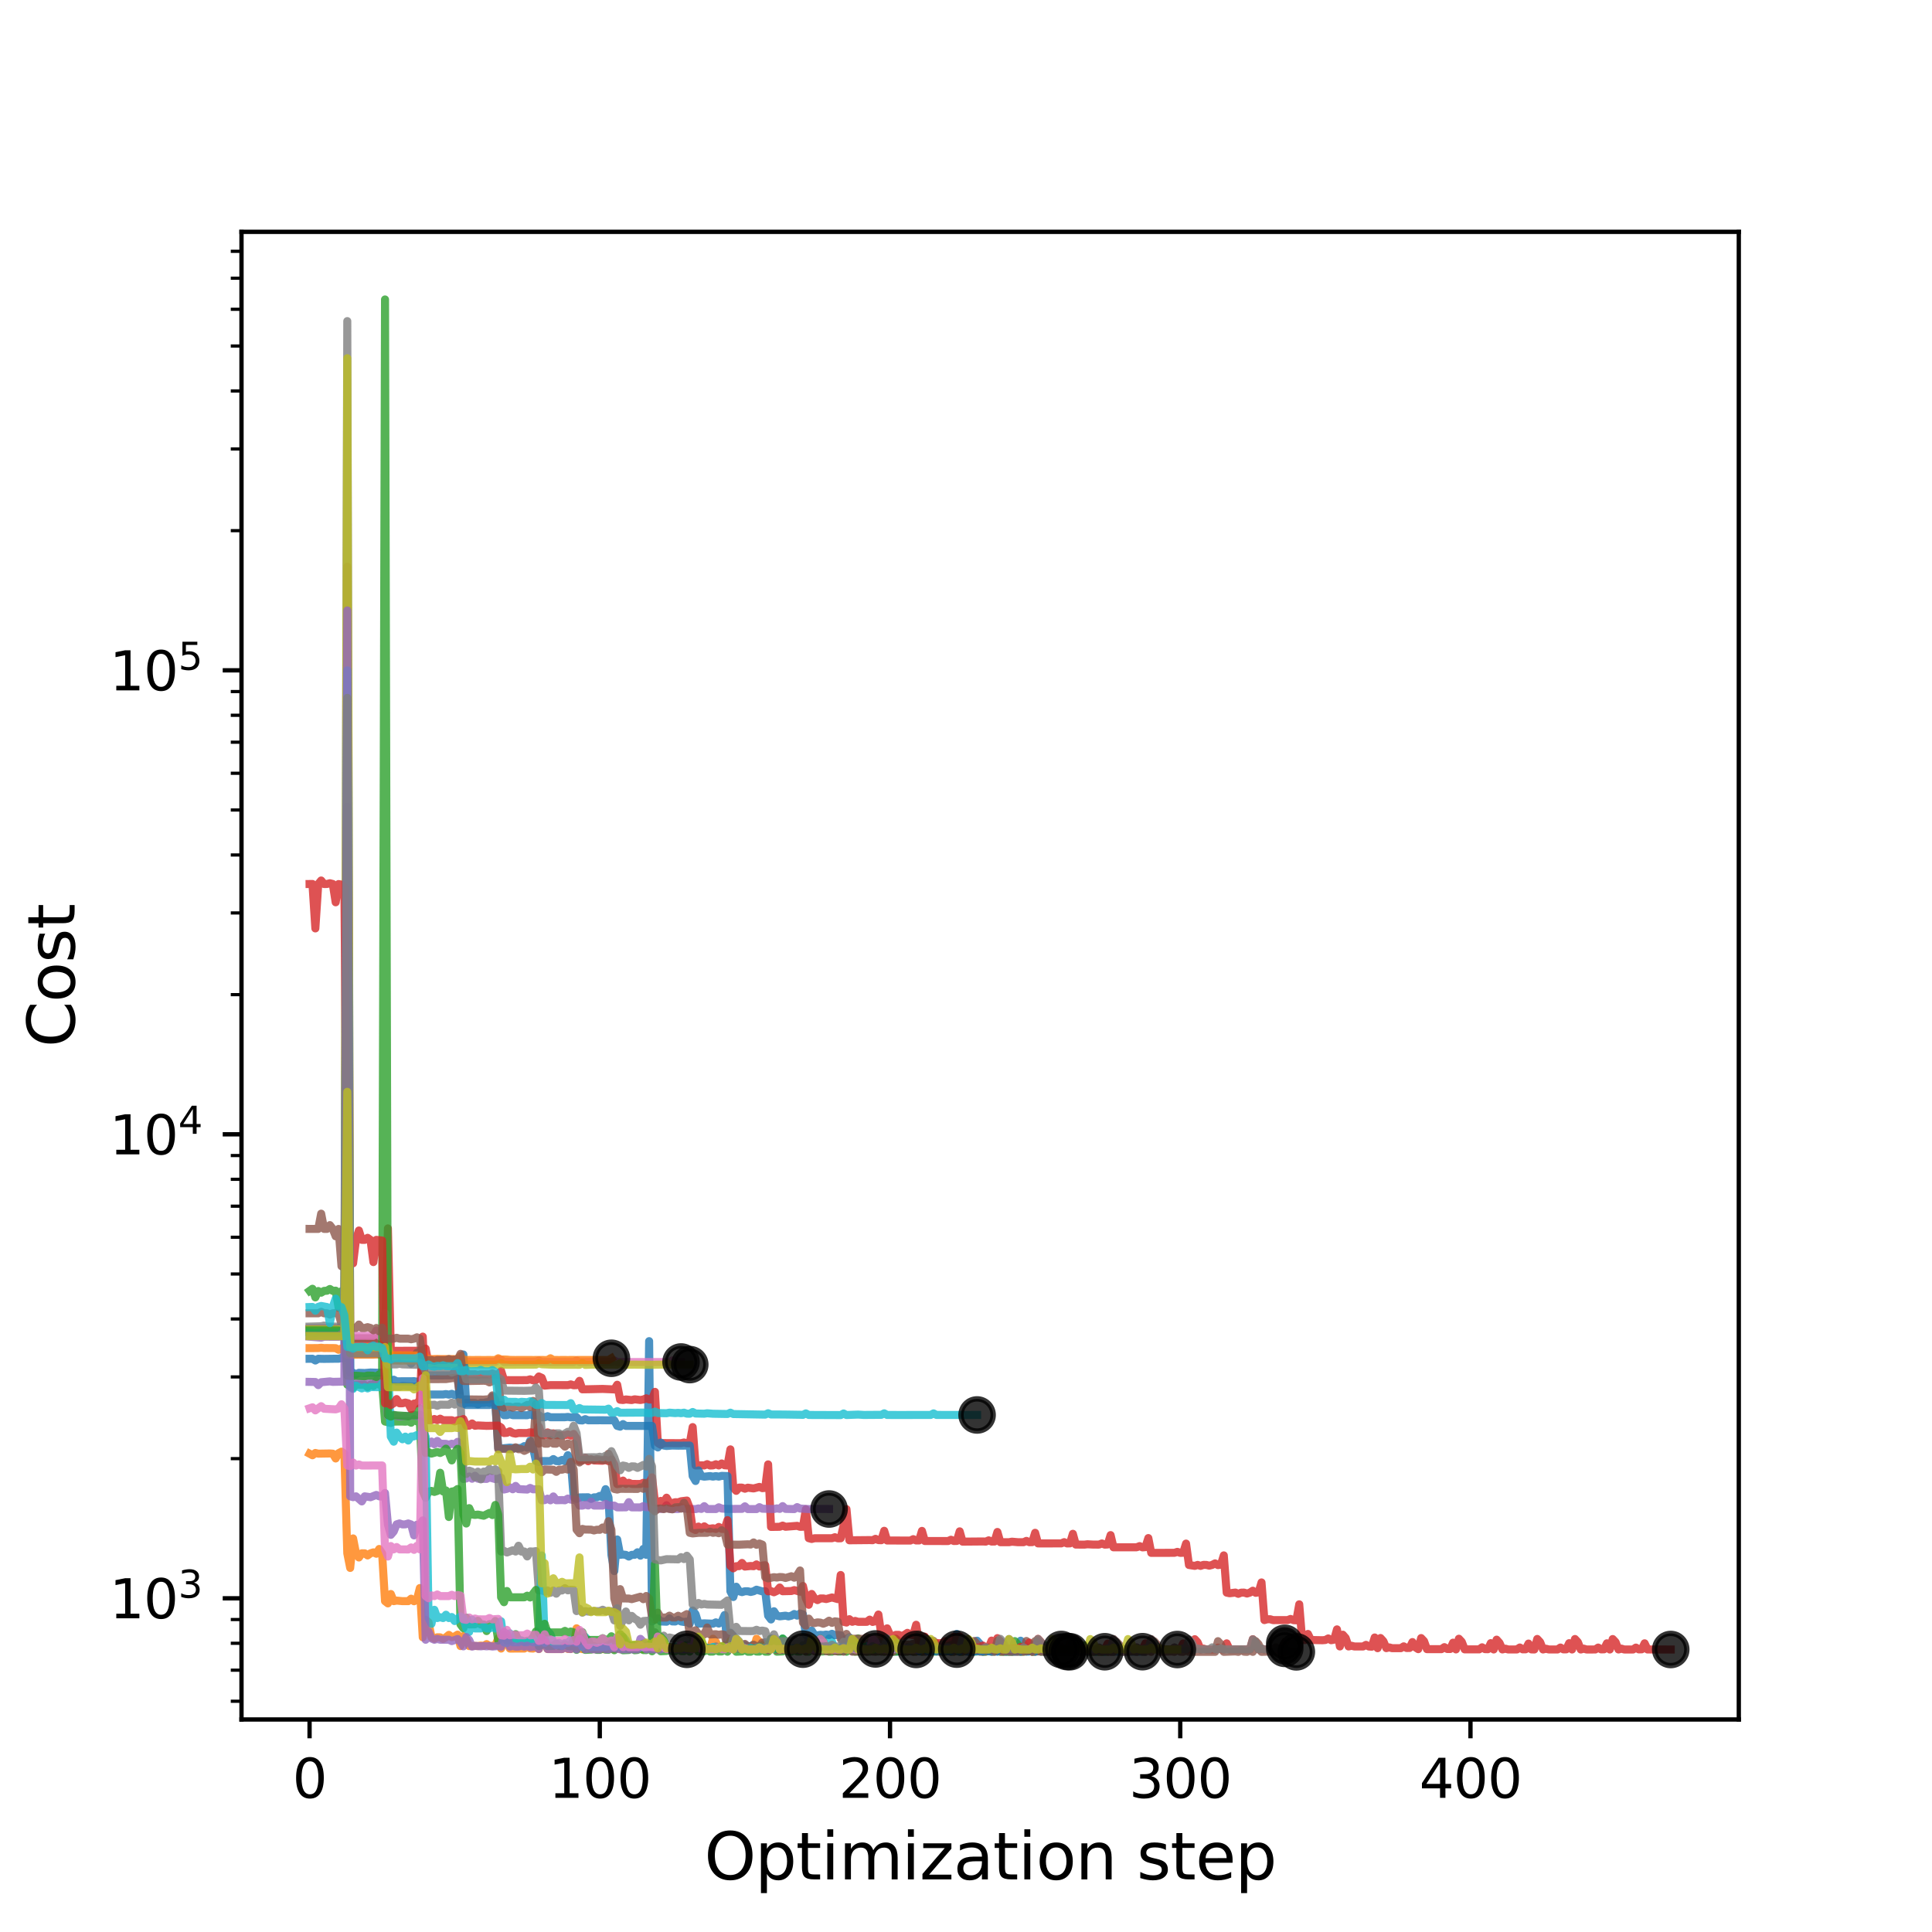 <?xml version="1.0" encoding="utf-8" standalone="no"?>
<!DOCTYPE svg PUBLIC "-//W3C//DTD SVG 1.1//EN"
  "http://www.w3.org/Graphics/SVG/1.1/DTD/svg11.dtd">
<svg xmlns:xlink="http://www.w3.org/1999/xlink" width="360pt" height="360pt" viewBox="0 0 360 360" xmlns="http://www.w3.org/2000/svg" version="1.1">
 <defs>
  <style type="text/css">*{stroke-linejoin: round; stroke-linecap: butt}</style>
 </defs>
 <g id="figure_1">
  <g id="patch_1">
   <path d="M 0 360 
L 360 360 
L 360 0 
L 0 0 
z
" style="fill: #ffffff"/>
  </g>
  <g id="axes_1">
   <g id="patch_2">
    <path d="M 45 320.4 
L 324 320.4 
L 324 43.2 
L 45 43.2 
z
" style="fill: #ffffff"/>
   </g>
   <g id="matplotlib.axis_1">
    <g id="xtick_1">
     <g id="line2d_1">
      <defs>
       <path id="md967bb5376" d="M 0 0 
L 0 3.5 
" style="stroke: #000000; stroke-width: 0.8"/>
      </defs>
      <g>
       <use xlink:href="#md967bb5376" x="57.682" y="320.4" style="stroke: #000000; stroke-width: 0.8"/>
      </g>
     </g>
     <g id="text_1">
      <!-- 0 -->
      <g transform="translate(54.501 334.998) scale(0.1 -0.1)">
       <defs>
        <path id="DejaVuSans-30" d="M 2034 4250 
Q 1547 4250 1301 3770 
Q 1056 3291 1056 2328 
Q 1056 1369 1301 889 
Q 1547 409 2034 409 
Q 2525 409 2770 889 
Q 3016 1369 3016 2328 
Q 3016 3291 2770 3770 
Q 2525 4250 2034 4250 
z
M 2034 4750 
Q 2819 4750 3233 4129 
Q 3647 3509 3647 2328 
Q 3647 1150 3233 529 
Q 2819 -91 2034 -91 
Q 1250 -91 836 529 
Q 422 1150 422 2328 
Q 422 3509 836 4129 
Q 1250 4750 2034 4750 
z
" transform="scale(0.016)"/>
       </defs>
       <use xlink:href="#DejaVuSans-30"/>
      </g>
     </g>
    </g>
    <g id="xtick_2">
     <g id="line2d_2">
      <g>
       <use xlink:href="#md967bb5376" x="111.762" y="320.4" style="stroke: #000000; stroke-width: 0.8"/>
      </g>
     </g>
     <g id="text_2">
      <!-- 100 -->
      <g transform="translate(102.218 334.998) scale(0.1 -0.1)">
       <defs>
        <path id="DejaVuSans-31" d="M 794 531 
L 1825 531 
L 1825 4091 
L 703 3866 
L 703 4441 
L 1819 4666 
L 2450 4666 
L 2450 531 
L 3481 531 
L 3481 0 
L 794 0 
L 794 531 
z
" transform="scale(0.016)"/>
       </defs>
       <use xlink:href="#DejaVuSans-31"/>
       <use xlink:href="#DejaVuSans-30" x="63.623"/>
       <use xlink:href="#DejaVuSans-30" x="127.246"/>
      </g>
     </g>
    </g>
    <g id="xtick_3">
     <g id="line2d_3">
      <g>
       <use xlink:href="#md967bb5376" x="165.842" y="320.4" style="stroke: #000000; stroke-width: 0.8"/>
      </g>
     </g>
     <g id="text_3">
      <!-- 200 -->
      <g transform="translate(156.299 334.998) scale(0.1 -0.1)">
       <defs>
        <path id="DejaVuSans-32" d="M 1228 531 
L 3431 531 
L 3431 0 
L 469 0 
L 469 531 
Q 828 903 1448 1529 
Q 2069 2156 2228 2338 
Q 2531 2678 2651 2914 
Q 2772 3150 2772 3378 
Q 2772 3750 2511 3984 
Q 2250 4219 1831 4219 
Q 1534 4219 1204 4116 
Q 875 4013 500 3803 
L 500 4441 
Q 881 4594 1212 4672 
Q 1544 4750 1819 4750 
Q 2544 4750 2975 4387 
Q 3406 4025 3406 3419 
Q 3406 3131 3298 2873 
Q 3191 2616 2906 2266 
Q 2828 2175 2409 1742 
Q 1991 1309 1228 531 
z
" transform="scale(0.016)"/>
       </defs>
       <use xlink:href="#DejaVuSans-32"/>
       <use xlink:href="#DejaVuSans-30" x="63.623"/>
       <use xlink:href="#DejaVuSans-30" x="127.246"/>
      </g>
     </g>
    </g>
    <g id="xtick_4">
     <g id="line2d_4">
      <g>
       <use xlink:href="#md967bb5376" x="219.923" y="320.4" style="stroke: #000000; stroke-width: 0.8"/>
      </g>
     </g>
     <g id="text_4">
      <!-- 300 -->
      <g transform="translate(210.379 334.998) scale(0.1 -0.1)">
       <defs>
        <path id="DejaVuSans-33" d="M 2597 2516 
Q 3050 2419 3304 2112 
Q 3559 1806 3559 1356 
Q 3559 666 3084 287 
Q 2609 -91 1734 -91 
Q 1441 -91 1130 -33 
Q 819 25 488 141 
L 488 750 
Q 750 597 1062 519 
Q 1375 441 1716 441 
Q 2309 441 2620 675 
Q 2931 909 2931 1356 
Q 2931 1769 2642 2001 
Q 2353 2234 1838 2234 
L 1294 2234 
L 1294 2753 
L 1863 2753 
Q 2328 2753 2575 2939 
Q 2822 3125 2822 3475 
Q 2822 3834 2567 4026 
Q 2313 4219 1838 4219 
Q 1578 4219 1281 4162 
Q 984 4106 628 3988 
L 628 4550 
Q 988 4650 1302 4700 
Q 1616 4750 1894 4750 
Q 2613 4750 3031 4423 
Q 3450 4097 3450 3541 
Q 3450 3153 3228 2886 
Q 3006 2619 2597 2516 
z
" transform="scale(0.016)"/>
       </defs>
       <use xlink:href="#DejaVuSans-33"/>
       <use xlink:href="#DejaVuSans-30" x="63.623"/>
       <use xlink:href="#DejaVuSans-30" x="127.246"/>
      </g>
     </g>
    </g>
    <g id="xtick_5">
     <g id="line2d_5">
      <g>
       <use xlink:href="#md967bb5376" x="274.003" y="320.4" style="stroke: #000000; stroke-width: 0.8"/>
      </g>
     </g>
     <g id="text_5">
      <!-- 400 -->
      <g transform="translate(264.459 334.998) scale(0.1 -0.1)">
       <defs>
        <path id="DejaVuSans-34" d="M 2419 4116 
L 825 1625 
L 2419 1625 
L 2419 4116 
z
M 2253 4666 
L 3047 4666 
L 3047 1625 
L 3713 1625 
L 3713 1100 
L 3047 1100 
L 3047 0 
L 2419 0 
L 2419 1100 
L 313 1100 
L 313 1709 
L 2253 4666 
z
" transform="scale(0.016)"/>
       </defs>
       <use xlink:href="#DejaVuSans-34"/>
       <use xlink:href="#DejaVuSans-30" x="63.623"/>
       <use xlink:href="#DejaVuSans-30" x="127.246"/>
      </g>
     </g>
    </g>
    <g id="text_6">
     <!-- Optimization step -->
     <g transform="translate(131.233 350.196) scale(0.12 -0.12)">
      <defs>
       <path id="DejaVuSans-4f" d="M 2522 4238 
Q 1834 4238 1429 3725 
Q 1025 3213 1025 2328 
Q 1025 1447 1429 934 
Q 1834 422 2522 422 
Q 3209 422 3611 934 
Q 4013 1447 4013 2328 
Q 4013 3213 3611 3725 
Q 3209 4238 2522 4238 
z
M 2522 4750 
Q 3503 4750 4090 4092 
Q 4678 3434 4678 2328 
Q 4678 1225 4090 567 
Q 3503 -91 2522 -91 
Q 1538 -91 948 565 
Q 359 1222 359 2328 
Q 359 3434 948 4092 
Q 1538 4750 2522 4750 
z
" transform="scale(0.016)"/>
       <path id="DejaVuSans-70" d="M 1159 525 
L 1159 -1331 
L 581 -1331 
L 581 3500 
L 1159 3500 
L 1159 2969 
Q 1341 3281 1617 3432 
Q 1894 3584 2278 3584 
Q 2916 3584 3314 3078 
Q 3713 2572 3713 1747 
Q 3713 922 3314 415 
Q 2916 -91 2278 -91 
Q 1894 -91 1617 61 
Q 1341 213 1159 525 
z
M 3116 1747 
Q 3116 2381 2855 2742 
Q 2594 3103 2138 3103 
Q 1681 3103 1420 2742 
Q 1159 2381 1159 1747 
Q 1159 1113 1420 752 
Q 1681 391 2138 391 
Q 2594 391 2855 752 
Q 3116 1113 3116 1747 
z
" transform="scale(0.016)"/>
       <path id="DejaVuSans-74" d="M 1172 4494 
L 1172 3500 
L 2356 3500 
L 2356 3053 
L 1172 3053 
L 1172 1153 
Q 1172 725 1289 603 
Q 1406 481 1766 481 
L 2356 481 
L 2356 0 
L 1766 0 
Q 1100 0 847 248 
Q 594 497 594 1153 
L 594 3053 
L 172 3053 
L 172 3500 
L 594 3500 
L 594 4494 
L 1172 4494 
z
" transform="scale(0.016)"/>
       <path id="DejaVuSans-69" d="M 603 3500 
L 1178 3500 
L 1178 0 
L 603 0 
L 603 3500 
z
M 603 4863 
L 1178 4863 
L 1178 4134 
L 603 4134 
L 603 4863 
z
" transform="scale(0.016)"/>
       <path id="DejaVuSans-6d" d="M 3328 2828 
Q 3544 3216 3844 3400 
Q 4144 3584 4550 3584 
Q 5097 3584 5394 3201 
Q 5691 2819 5691 2113 
L 5691 0 
L 5113 0 
L 5113 2094 
Q 5113 2597 4934 2840 
Q 4756 3084 4391 3084 
Q 3944 3084 3684 2787 
Q 3425 2491 3425 1978 
L 3425 0 
L 2847 0 
L 2847 2094 
Q 2847 2600 2669 2842 
Q 2491 3084 2119 3084 
Q 1678 3084 1418 2786 
Q 1159 2488 1159 1978 
L 1159 0 
L 581 0 
L 581 3500 
L 1159 3500 
L 1159 2956 
Q 1356 3278 1631 3431 
Q 1906 3584 2284 3584 
Q 2666 3584 2933 3390 
Q 3200 3197 3328 2828 
z
" transform="scale(0.016)"/>
       <path id="DejaVuSans-7a" d="M 353 3500 
L 3084 3500 
L 3084 2975 
L 922 459 
L 3084 459 
L 3084 0 
L 275 0 
L 275 525 
L 2438 3041 
L 353 3041 
L 353 3500 
z
" transform="scale(0.016)"/>
       <path id="DejaVuSans-61" d="M 2194 1759 
Q 1497 1759 1228 1600 
Q 959 1441 959 1056 
Q 959 750 1161 570 
Q 1363 391 1709 391 
Q 2188 391 2477 730 
Q 2766 1069 2766 1631 
L 2766 1759 
L 2194 1759 
z
M 3341 1997 
L 3341 0 
L 2766 0 
L 2766 531 
Q 2569 213 2275 61 
Q 1981 -91 1556 -91 
Q 1019 -91 701 211 
Q 384 513 384 1019 
Q 384 1609 779 1909 
Q 1175 2209 1959 2209 
L 2766 2209 
L 2766 2266 
Q 2766 2663 2505 2880 
Q 2244 3097 1772 3097 
Q 1472 3097 1187 3025 
Q 903 2953 641 2809 
L 641 3341 
Q 956 3463 1253 3523 
Q 1550 3584 1831 3584 
Q 2591 3584 2966 3190 
Q 3341 2797 3341 1997 
z
" transform="scale(0.016)"/>
       <path id="DejaVuSans-6f" d="M 1959 3097 
Q 1497 3097 1228 2736 
Q 959 2375 959 1747 
Q 959 1119 1226 758 
Q 1494 397 1959 397 
Q 2419 397 2687 759 
Q 2956 1122 2956 1747 
Q 2956 2369 2687 2733 
Q 2419 3097 1959 3097 
z
M 1959 3584 
Q 2709 3584 3137 3096 
Q 3566 2609 3566 1747 
Q 3566 888 3137 398 
Q 2709 -91 1959 -91 
Q 1206 -91 779 398 
Q 353 888 353 1747 
Q 353 2609 779 3096 
Q 1206 3584 1959 3584 
z
" transform="scale(0.016)"/>
       <path id="DejaVuSans-6e" d="M 3513 2113 
L 3513 0 
L 2938 0 
L 2938 2094 
Q 2938 2591 2744 2837 
Q 2550 3084 2163 3084 
Q 1697 3084 1428 2787 
Q 1159 2491 1159 1978 
L 1159 0 
L 581 0 
L 581 3500 
L 1159 3500 
L 1159 2956 
Q 1366 3272 1645 3428 
Q 1925 3584 2291 3584 
Q 2894 3584 3203 3211 
Q 3513 2838 3513 2113 
z
" transform="scale(0.016)"/>
       <path id="DejaVuSans-20" transform="scale(0.016)"/>
       <path id="DejaVuSans-73" d="M 2834 3397 
L 2834 2853 
Q 2591 2978 2328 3040 
Q 2066 3103 1784 3103 
Q 1356 3103 1142 2972 
Q 928 2841 928 2578 
Q 928 2378 1081 2264 
Q 1234 2150 1697 2047 
L 1894 2003 
Q 2506 1872 2764 1633 
Q 3022 1394 3022 966 
Q 3022 478 2636 193 
Q 2250 -91 1575 -91 
Q 1294 -91 989 -36 
Q 684 19 347 128 
L 347 722 
Q 666 556 975 473 
Q 1284 391 1588 391 
Q 1994 391 2212 530 
Q 2431 669 2431 922 
Q 2431 1156 2273 1281 
Q 2116 1406 1581 1522 
L 1381 1569 
Q 847 1681 609 1914 
Q 372 2147 372 2553 
Q 372 3047 722 3315 
Q 1072 3584 1716 3584 
Q 2034 3584 2315 3537 
Q 2597 3491 2834 3397 
z
" transform="scale(0.016)"/>
       <path id="DejaVuSans-65" d="M 3597 1894 
L 3597 1613 
L 953 1613 
Q 991 1019 1311 708 
Q 1631 397 2203 397 
Q 2534 397 2845 478 
Q 3156 559 3463 722 
L 3463 178 
Q 3153 47 2828 -22 
Q 2503 -91 2169 -91 
Q 1331 -91 842 396 
Q 353 884 353 1716 
Q 353 2575 817 3079 
Q 1281 3584 2069 3584 
Q 2775 3584 3186 3129 
Q 3597 2675 3597 1894 
z
M 3022 2063 
Q 3016 2534 2758 2815 
Q 2500 3097 2075 3097 
Q 1594 3097 1305 2825 
Q 1016 2553 972 2059 
L 3022 2063 
z
" transform="scale(0.016)"/>
      </defs>
      <use xlink:href="#DejaVuSans-4f"/>
      <use xlink:href="#DejaVuSans-70" x="78.711"/>
      <use xlink:href="#DejaVuSans-74" x="142.188"/>
      <use xlink:href="#DejaVuSans-69" x="181.396"/>
      <use xlink:href="#DejaVuSans-6d" x="209.18"/>
      <use xlink:href="#DejaVuSans-69" x="306.592"/>
      <use xlink:href="#DejaVuSans-7a" x="334.375"/>
      <use xlink:href="#DejaVuSans-61" x="386.865"/>
      <use xlink:href="#DejaVuSans-74" x="448.145"/>
      <use xlink:href="#DejaVuSans-69" x="487.354"/>
      <use xlink:href="#DejaVuSans-6f" x="515.137"/>
      <use xlink:href="#DejaVuSans-6e" x="576.318"/>
      <use xlink:href="#DejaVuSans-20" x="639.697"/>
      <use xlink:href="#DejaVuSans-73" x="671.484"/>
      <use xlink:href="#DejaVuSans-74" x="723.584"/>
      <use xlink:href="#DejaVuSans-65" x="762.793"/>
      <use xlink:href="#DejaVuSans-70" x="824.316"/>
     </g>
    </g>
   </g>
   <g id="matplotlib.axis_2">
    <g id="ytick_1">
     <g id="line2d_6">
      <defs>
       <path id="m13c43d44b8" d="M 0 0 
L -3.5 0 
" style="stroke: #000000; stroke-width: 0.8"/>
      </defs>
      <g>
       <use xlink:href="#m13c43d44b8" x="45" y="297.821" style="stroke: #000000; stroke-width: 0.8"/>
      </g>
     </g>
     <g id="text_7">
      <!-- $\mathdefault{10^{3}}$ -->
      <g transform="translate(20.4 301.621) scale(0.1 -0.1)">
       <use xlink:href="#DejaVuSans-31" transform="translate(0 0.766)"/>
       <use xlink:href="#DejaVuSans-30" transform="translate(63.623 0.766)"/>
       <use xlink:href="#DejaVuSans-33" transform="translate(128.203 39.047) scale(0.7)"/>
      </g>
     </g>
    </g>
    <g id="ytick_2">
     <g id="line2d_7">
      <g>
       <use xlink:href="#m13c43d44b8" x="45" y="211.363" style="stroke: #000000; stroke-width: 0.8"/>
      </g>
     </g>
     <g id="text_8">
      <!-- $\mathdefault{10^{4}}$ -->
      <g transform="translate(20.4 215.162) scale(0.1 -0.1)">
       <use xlink:href="#DejaVuSans-31" transform="translate(0 0.684)"/>
       <use xlink:href="#DejaVuSans-30" transform="translate(63.623 0.684)"/>
       <use xlink:href="#DejaVuSans-34" transform="translate(128.203 38.966) scale(0.7)"/>
      </g>
     </g>
    </g>
    <g id="ytick_3">
     <g id="line2d_8">
      <g>
       <use xlink:href="#m13c43d44b8" x="45" y="124.905" style="stroke: #000000; stroke-width: 0.8"/>
      </g>
     </g>
     <g id="text_9">
      <!-- $\mathdefault{10^{5}}$ -->
      <g transform="translate(20.4 128.704) scale(0.1 -0.1)">
       <defs>
        <path id="DejaVuSans-35" d="M 691 4666 
L 3169 4666 
L 3169 4134 
L 1269 4134 
L 1269 2991 
Q 1406 3038 1543 3061 
Q 1681 3084 1819 3084 
Q 2600 3084 3056 2656 
Q 3513 2228 3513 1497 
Q 3513 744 3044 326 
Q 2575 -91 1722 -91 
Q 1428 -91 1123 -41 
Q 819 9 494 109 
L 494 744 
Q 775 591 1075 516 
Q 1375 441 1709 441 
Q 2250 441 2565 725 
Q 2881 1009 2881 1497 
Q 2881 1984 2565 2268 
Q 2250 2553 1709 2553 
Q 1456 2553 1204 2497 
Q 953 2441 691 2322 
L 691 4666 
z
" transform="scale(0.016)"/>
       </defs>
       <use xlink:href="#DejaVuSans-31" transform="translate(0 0.684)"/>
       <use xlink:href="#DejaVuSans-30" transform="translate(63.623 0.684)"/>
       <use xlink:href="#DejaVuSans-35" transform="translate(128.203 38.966) scale(0.7)"/>
      </g>
     </g>
    </g>
    <g id="ytick_4">
     <g id="line2d_9">
      <defs>
       <path id="m74e26df874" d="M 0 0 
L -2 0 
" style="stroke: #000000; stroke-width: 0.6"/>
      </defs>
      <g>
       <use xlink:href="#m74e26df874" x="45" y="317.002" style="stroke: #000000; stroke-width: 0.6"/>
      </g>
     </g>
    </g>
    <g id="ytick_5">
     <g id="line2d_10">
      <g>
       <use xlink:href="#m74e26df874" x="45" y="311.214" style="stroke: #000000; stroke-width: 0.6"/>
      </g>
     </g>
    </g>
    <g id="ytick_6">
     <g id="line2d_11">
      <g>
       <use xlink:href="#m74e26df874" x="45" y="306.2" style="stroke: #000000; stroke-width: 0.6"/>
      </g>
     </g>
    </g>
    <g id="ytick_7">
     <g id="line2d_12">
      <g>
       <use xlink:href="#m74e26df874" x="45" y="301.777" style="stroke: #000000; stroke-width: 0.6"/>
      </g>
     </g>
    </g>
    <g id="ytick_8">
     <g id="line2d_13">
      <g>
       <use xlink:href="#m74e26df874" x="45" y="271.795" style="stroke: #000000; stroke-width: 0.6"/>
      </g>
     </g>
    </g>
    <g id="ytick_9">
     <g id="line2d_14">
      <g>
       <use xlink:href="#m74e26df874" x="45" y="256.57" style="stroke: #000000; stroke-width: 0.6"/>
      </g>
     </g>
    </g>
    <g id="ytick_10">
     <g id="line2d_15">
      <g>
       <use xlink:href="#m74e26df874" x="45" y="245.768" style="stroke: #000000; stroke-width: 0.6"/>
      </g>
     </g>
    </g>
    <g id="ytick_11">
     <g id="line2d_16">
      <g>
       <use xlink:href="#m74e26df874" x="45" y="237.39" style="stroke: #000000; stroke-width: 0.6"/>
      </g>
     </g>
    </g>
    <g id="ytick_12">
     <g id="line2d_17">
      <g>
       <use xlink:href="#m74e26df874" x="45" y="230.544" style="stroke: #000000; stroke-width: 0.6"/>
      </g>
     </g>
    </g>
    <g id="ytick_13">
     <g id="line2d_18">
      <g>
       <use xlink:href="#m74e26df874" x="45" y="224.756" style="stroke: #000000; stroke-width: 0.6"/>
      </g>
     </g>
    </g>
    <g id="ytick_14">
     <g id="line2d_19">
      <g>
       <use xlink:href="#m74e26df874" x="45" y="219.742" style="stroke: #000000; stroke-width: 0.6"/>
      </g>
     </g>
    </g>
    <g id="ytick_15">
     <g id="line2d_20">
      <g>
       <use xlink:href="#m74e26df874" x="45" y="215.319" style="stroke: #000000; stroke-width: 0.6"/>
      </g>
     </g>
    </g>
    <g id="ytick_16">
     <g id="line2d_21">
      <g>
       <use xlink:href="#m74e26df874" x="45" y="185.336" style="stroke: #000000; stroke-width: 0.6"/>
      </g>
     </g>
    </g>
    <g id="ytick_17">
     <g id="line2d_22">
      <g>
       <use xlink:href="#m74e26df874" x="45" y="170.112" style="stroke: #000000; stroke-width: 0.6"/>
      </g>
     </g>
    </g>
    <g id="ytick_18">
     <g id="line2d_23">
      <g>
       <use xlink:href="#m74e26df874" x="45" y="159.31" style="stroke: #000000; stroke-width: 0.6"/>
      </g>
     </g>
    </g>
    <g id="ytick_19">
     <g id="line2d_24">
      <g>
       <use xlink:href="#m74e26df874" x="45" y="150.931" style="stroke: #000000; stroke-width: 0.6"/>
      </g>
     </g>
    </g>
    <g id="ytick_20">
     <g id="line2d_25">
      <g>
       <use xlink:href="#m74e26df874" x="45" y="144.085" style="stroke: #000000; stroke-width: 0.6"/>
      </g>
     </g>
    </g>
    <g id="ytick_21">
     <g id="line2d_26">
      <g>
       <use xlink:href="#m74e26df874" x="45" y="138.297" style="stroke: #000000; stroke-width: 0.6"/>
      </g>
     </g>
    </g>
    <g id="ytick_22">
     <g id="line2d_27">
      <g>
       <use xlink:href="#m74e26df874" x="45" y="133.283" style="stroke: #000000; stroke-width: 0.6"/>
      </g>
     </g>
    </g>
    <g id="ytick_23">
     <g id="line2d_28">
      <g>
       <use xlink:href="#m74e26df874" x="45" y="128.861" style="stroke: #000000; stroke-width: 0.6"/>
      </g>
     </g>
    </g>
    <g id="ytick_24">
     <g id="line2d_29">
      <g>
       <use xlink:href="#m74e26df874" x="45" y="98.878" style="stroke: #000000; stroke-width: 0.6"/>
      </g>
     </g>
    </g>
    <g id="ytick_25">
     <g id="line2d_30">
      <g>
       <use xlink:href="#m74e26df874" x="45" y="83.653" style="stroke: #000000; stroke-width: 0.6"/>
      </g>
     </g>
    </g>
    <g id="ytick_26">
     <g id="line2d_31">
      <g>
       <use xlink:href="#m74e26df874" x="45" y="72.851" style="stroke: #000000; stroke-width: 0.6"/>
      </g>
     </g>
    </g>
    <g id="ytick_27">
     <g id="line2d_32">
      <g>
       <use xlink:href="#m74e26df874" x="45" y="64.473" style="stroke: #000000; stroke-width: 0.6"/>
      </g>
     </g>
    </g>
    <g id="ytick_28">
     <g id="line2d_33">
      <g>
       <use xlink:href="#m74e26df874" x="45" y="57.627" style="stroke: #000000; stroke-width: 0.6"/>
      </g>
     </g>
    </g>
    <g id="ytick_29">
     <g id="line2d_34">
      <g>
       <use xlink:href="#m74e26df874" x="45" y="51.839" style="stroke: #000000; stroke-width: 0.6"/>
      </g>
     </g>
    </g>
    <g id="ytick_30">
     <g id="line2d_35">
      <g>
       <use xlink:href="#m74e26df874" x="45" y="46.825" style="stroke: #000000; stroke-width: 0.6"/>
      </g>
     </g>
    </g>
    <g id="text_10">
     <!-- Cost -->
     <g transform="translate(13.904 195.139) rotate(-90) scale(0.12 -0.12)">
      <defs>
       <path id="DejaVuSans-43" d="M 4122 4306 
L 4122 3641 
Q 3803 3938 3442 4084 
Q 3081 4231 2675 4231 
Q 1875 4231 1450 3742 
Q 1025 3253 1025 2328 
Q 1025 1406 1450 917 
Q 1875 428 2675 428 
Q 3081 428 3442 575 
Q 3803 722 4122 1019 
L 4122 359 
Q 3791 134 3420 21 
Q 3050 -91 2638 -91 
Q 1578 -91 968 557 
Q 359 1206 359 2328 
Q 359 3453 968 4101 
Q 1578 4750 2638 4750 
Q 3056 4750 3426 4639 
Q 3797 4528 4122 4306 
z
" transform="scale(0.016)"/>
      </defs>
      <use xlink:href="#DejaVuSans-43"/>
      <use xlink:href="#DejaVuSans-6f" x="69.824"/>
      <use xlink:href="#DejaVuSans-73" x="131.006"/>
      <use xlink:href="#DejaVuSans-74" x="183.105"/>
     </g>
    </g>
   </g>
   <g id="line2d_36">
    <path d="M 57.682 247.601 
L 63.09 247.615 
L 63.631 247.44 
L 64.171 247.465 
L 64.712 252.336 
L 70.661 252.335 
L 71.202 252.196 
L 71.743 253.381 
L 74.447 253.383 
L 74.987 252.982 
L 75.528 253.371 
L 76.069 253.381 
L 76.61 254.082 
L 77.151 253.349 
L 77.692 253.492 
L 78.232 253.248 
L 78.773 256.29 
L 84.181 256.27 
L 84.722 255.516 
L 85.263 256.289 
L 85.804 261.412 
L 86.344 261.601 
L 86.885 261.403 
L 88.508 261.416 
L 89.048 261.677 
L 89.589 261.402 
L 90.13 261.412 
L 90.671 261.284 
L 91.212 261.425 
L 91.752 260.248 
L 92.293 261.412 
L 92.834 269.795 
L 93.375 269.899 
L 94.456 269.796 
L 94.997 269.733 
L 96.079 269.862 
L 97.16 269.784 
L 97.701 269.461 
L 98.242 269.759 
L 98.783 268.451 
L 99.324 269.787 
L 99.864 272.241 
L 100.405 272.418 
L 100.946 272.252 
L 102.568 272.249 
L 103.109 271.877 
L 103.65 272.253 
L 104.191 272.27 
L 104.732 272.042 
L 105.272 272.274 
L 105.813 271.15 
L 106.354 272.218 
L 106.895 279.001 
L 107.436 279.308 
L 107.976 279.016 
L 109.599 278.996 
L 110.14 279.296 
L 110.68 279.01 
L 111.221 279.004 
L 111.762 278.737 
L 112.303 278.991 
L 112.844 277.482 
L 113.384 279.009 
L 113.925 289.718 
L 114.466 292.747 
L 115.007 286.858 
L 115.548 289.72 
L 116.088 289.665 
L 116.629 289.731 
L 117.17 290.041 
L 117.711 289.724 
L 118.252 289.718 
L 118.792 289.243 
L 119.333 289.875 
L 119.874 288.621 
L 120.415 289.722 
L 120.956 249.903 
L 121.497 302.138 
L 122.037 301.716 
L 122.578 301.548 
L 123.119 302.138 
L 124.201 302.181 
L 124.741 301.564 
L 125.282 302.131 
L 125.823 302.139 
L 126.364 301.842 
L 126.905 302.142 
L 127.445 302.231 
L 127.986 302.165 
L 128.527 302.55 
L 129.068 300.093 
L 129.609 300.766 
L 130.149 302.551 
L 131.231 302.488 
L 132.853 302.551 
L 133.394 302.304 
L 133.935 302.528 
L 134.476 302.156 
L 135.017 300.936 
L 135.557 306.751 
L 136.098 304.224 
L 136.639 304.79 
L 137.18 306.752 
L 138.802 306.511 
L 139.343 306.751 
L 139.884 306.748 
L 140.425 306.423 
L 140.965 306.77 
L 141.506 306.667 
L 142.047 306.708 
L 142.588 306.004 
L 143.129 307.382 
L 143.669 305.296 
L 144.21 305.923 
L 144.751 307.383 
L 145.833 307.329 
L 146.373 307.063 
L 146.914 307.383 
L 147.455 307.381 
L 147.996 307.04 
L 148.537 307.349 
L 149.077 307.368 
L 149.618 307.011 
L 150.159 307.58 
L 150.7 305.638 
L 151.241 306.241 
L 151.781 307.581 
L 152.863 307.522 
L 153.404 307.254 
L 153.945 307.574 
L 154.485 307.58 
L 155.026 307.239 
L 155.567 307.554 
L 157.189 307.692 
L 157.73 305.717 
L 158.271 306.303 
L 158.812 307.695 
L 159.893 307.64 
L 160.434 307.395 
L 160.975 307.654 
L 161.516 307.694 
L 162.057 307.437 
L 162.597 307.7 
L 163.138 307.692 
L 163.679 307.433 
L 164.22 307.747 
L 164.761 305.765 
L 165.302 306.347 
L 165.842 307.746 
L 168.006 307.732 
L 168.546 307.747 
L 169.087 307.405 
L 169.628 307.717 
L 170.169 307.748 
L 170.71 307.539 
L 171.25 307.727 
L 172.873 307.748 
L 173.414 305.723 
L 173.954 306.309 
L 174.495 307.748 
L 176.118 307.618 
L 177.199 307.746 
L 177.74 307.394 
L 178.281 307.714 
L 178.822 307.746 
L 179.362 307.529 
L 179.903 307.748 
L 181.526 307.748 
L 182.066 305.72 
L 182.607 306.309 
L 183.148 307.746 
L 184.77 307.62 
L 185.852 307.748 
L 186.393 307.395 
L 186.934 307.712 
L 187.474 307.746 
L 188.015 307.529 
L 188.556 307.747 
L 189.638 307.749 
L 190.178 305.721 
L 190.719 306.309 
L 191.26 307.746 
L 192.882 307.619 
L 193.964 307.75 
L 194.505 307.394 
L 195.046 307.713 
L 195.586 307.748 
L 196.127 307.529 
L 196.668 307.747 
L 198.831 307.747 
L 198.831 307.747 
" clip-path="url(#p0da173a17c)" style="fill: none; stroke: #1f77b4; stroke-opacity: 0.8; stroke-width: 1.5; stroke-linecap: square"/>
   </g>
   <g id="line2d_37">
    <path d="M 57.682 270.875 
L 58.223 271.165 
L 58.763 270.742 
L 59.304 270.87 
L 61.467 270.834 
L 62.008 270.87 
L 62.549 271.764 
L 63.09 270.775 
L 63.631 270.496 
L 64.171 270.875 
L 64.712 289.434 
L 65.253 292.161 
L 65.794 286.662 
L 66.335 289.436 
L 66.875 290.213 
L 67.416 289.435 
L 67.957 289.44 
L 68.498 289.832 
L 69.039 289.434 
L 69.579 289.261 
L 70.12 289.516 
L 70.661 288.628 
L 71.202 289.434 
L 71.743 298.35 
L 72.283 298.768 
L 72.824 297.02 
L 73.365 298.351 
L 73.906 298.249 
L 74.987 298.351 
L 76.069 298.35 
L 76.61 297.893 
L 77.151 298.371 
L 77.692 298.03 
L 78.232 295.912 
L 78.773 305.088 
L 79.314 301.812 
L 79.855 302.284 
L 80.396 305.092 
L 80.936 305.354 
L 81.477 305.085 
L 82.018 305.093 
L 82.559 305.378 
L 83.1 305.087 
L 83.64 304.636 
L 84.181 305.06 
L 84.722 304.932 
L 85.263 304.595 
L 85.804 306.721 
L 86.344 304.861 
L 86.885 305.441 
L 87.426 306.722 
L 88.508 306.692 
L 89.048 306.719 
L 89.589 306.623 
L 90.13 306.694 
L 90.671 306.358 
L 91.212 306.709 
L 92.293 306.622 
L 92.834 305.274 
L 93.375 307.187 
L 93.916 305.161 
L 94.456 305.729 
L 94.997 307.186 
L 97.701 307.182 
L 98.242 306.825 
L 98.783 307.156 
L 99.324 307.188 
L 99.864 306.901 
L 100.405 307.283 
L 100.946 305.301 
L 101.487 305.853 
L 102.028 307.28 
L 103.109 307.279 
L 104.732 307.281 
L 105.272 306.914 
L 105.813 307.255 
L 106.354 307.28 
L 106.895 307.01 
L 107.436 303.411 
L 107.976 307.167 
L 108.517 307.289 
L 109.058 305.279 
L 109.599 305.858 
L 110.14 307.288 
L 111.221 307.288 
L 112.844 307.288 
L 113.384 306.928 
L 113.925 307.261 
L 114.466 307.286 
L 115.007 307.082 
L 115.548 307.295 
L 116.088 305.347 
L 116.629 305.922 
L 117.17 307.297 
L 117.711 307.239 
L 118.792 307.297 
L 119.333 307.228 
L 119.874 307.298 
L 120.415 306.942 
L 120.956 307.268 
L 121.497 307.295 
L 122.037 307.115 
L 122.578 307.298 
L 123.119 305.352 
L 123.66 305.926 
L 124.201 307.296 
L 124.741 307.235 
L 125.823 307.295 
L 126.364 307.227 
L 126.905 307.296 
L 127.445 306.943 
L 127.986 307.269 
L 128.527 307.298 
L 129.068 307.126 
L 129.609 307.295 
L 132.313 307.298 
L 132.853 305.352 
L 133.394 305.922 
L 133.935 307.298 
L 134.476 307.236 
L 135.557 307.294 
L 136.098 307.227 
L 136.639 307.298 
L 137.18 306.941 
L 137.721 307.268 
L 138.261 307.296 
L 138.802 307.123 
L 139.343 307.297 
L 140.425 307.299 
L 140.965 305.351 
L 141.506 305.923 
L 142.047 307.297 
L 142.588 307.235 
L 143.669 307.294 
L 144.21 307.226 
L 144.751 307.298 
L 145.292 306.941 
L 145.833 307.268 
L 146.373 307.296 
L 146.914 307.124 
L 147.455 307.296 
L 149.618 307.299 
L 149.618 307.299 
" clip-path="url(#p0da173a17c)" style="fill: none; stroke: #ff7f0e; stroke-opacity: 0.8; stroke-width: 1.5; stroke-linecap: square"/>
   </g>
   <g id="line2d_38">
    <path d="M 57.682 240.533 
L 58.223 240.142 
L 58.763 241.751 
L 59.304 240.561 
L 59.845 240.872 
L 60.386 240.538 
L 60.927 240.51 
L 61.467 240.186 
L 62.008 240.534 
L 62.549 240.498 
L 63.09 243.647 
L 63.631 240.59 
L 64.171 240.577 
L 64.712 258.012 
L 65.253 258.069 
L 65.794 258.59 
L 66.335 258.014 
L 67.957 258.043 
L 68.498 258.465 
L 69.039 258.01 
L 69.579 258.275 
L 70.12 257.295 
L 70.661 258.003 
L 71.202 257.765 
L 71.743 264.883 
L 72.824 265.144 
L 73.365 264.888 
L 74.987 264.885 
L 75.528 264.911 
L 76.069 264.826 
L 76.61 265.102 
L 77.151 264.437 
L 77.692 264.858 
L 78.232 264.774 
L 78.773 277.812 
L 79.314 279.094 
L 79.855 277.94 
L 80.396 277.807 
L 80.936 277.995 
L 81.477 277.818 
L 82.018 274.425 
L 82.559 277.908 
L 83.1 277.722 
L 83.64 282.67 
L 84.181 277.929 
L 84.722 277.846 
L 85.263 277.454 
L 85.804 302.684 
L 86.344 303.407 
L 86.885 301.426 
L 87.426 302.694 
L 88.508 302.67 
L 89.048 302.004 
L 89.589 302.707 
L 90.13 302.693 
L 90.671 303.929 
L 91.212 302.629 
L 91.752 302.726 
L 92.293 302.056 
L 92.834 305.693 
L 93.916 304.755 
L 94.456 305.71 
L 95.538 305.671 
L 96.079 304.498 
L 96.62 305.71 
L 97.16 305.683 
L 97.701 305.907 
L 98.242 305.741 
L 98.783 305.709 
L 99.324 305.089 
L 99.864 303.997 
L 100.405 306.738 
L 100.946 306.487 
L 101.487 305.323 
L 102.028 306.736 
L 103.109 306.69 
L 103.65 306.234 
L 104.191 306.735 
L 104.732 306.727 
L 105.272 306.386 
L 105.813 306.708 
L 106.354 306.784 
L 106.895 305.507 
L 107.436 307.429 
L 107.976 305.412 
L 108.517 306.006 
L 109.058 307.436 
L 110.14 307.376 
L 110.68 306.733 
L 111.221 307.43 
L 111.762 307.431 
L 112.303 307.065 
L 112.844 307.392 
L 113.384 307.415 
L 113.925 306.196 
L 114.466 307.5 
L 115.007 305.57 
L 115.548 306.155 
L 116.088 307.5 
L 117.17 307.449 
L 117.711 306.794 
L 118.252 307.497 
L 118.792 307.447 
L 119.333 307.17 
L 119.874 307.466 
L 120.415 307.476 
L 120.956 306.324 
L 121.497 307.69 
L 122.037 305.706 
L 122.578 306.294 
L 123.119 307.689 
L 124.201 307.635 
L 124.741 306.953 
L 125.282 307.685 
L 125.823 307.673 
L 126.364 307.331 
L 126.905 307.659 
L 127.445 307.661 
L 127.986 306.463 
L 128.527 307.751 
L 129.068 305.779 
L 129.609 306.366 
L 130.149 307.75 
L 131.231 307.702 
L 131.772 307.048 
L 132.313 307.753 
L 132.853 307.743 
L 133.394 307.409 
L 133.935 307.725 
L 134.476 307.728 
L 135.017 306.57 
L 135.557 307.768 
L 136.098 305.762 
L 136.639 306.344 
L 137.18 307.773 
L 138.261 307.72 
L 138.802 307.063 
L 139.343 307.775 
L 139.884 307.776 
L 140.425 307.423 
L 140.965 307.741 
L 141.506 307.747 
L 142.047 306.573 
L 142.588 307.765 
L 143.129 307.769 
L 143.669 305.789 
L 144.21 306.373 
L 144.751 307.767 
L 145.833 307.716 
L 146.373 307.069 
L 146.914 307.767 
L 147.455 307.769 
L 147.996 307.411 
L 148.537 307.731 
L 149.077 307.741 
L 149.618 306.569 
L 150.159 307.769 
L 150.7 307.77 
L 151.241 305.79 
L 151.781 306.372 
L 152.322 307.767 
L 153.404 307.718 
L 153.945 307.07 
L 154.485 307.77 
L 155.026 307.768 
L 155.567 307.415 
L 156.108 307.736 
L 156.649 307.74 
L 157.189 306.567 
L 157.73 307.773 
L 158.271 305.79 
L 158.812 306.377 
L 159.353 307.769 
L 160.434 307.72 
L 160.975 307.078 
L 161.516 307.773 
L 162.057 307.772 
L 162.597 307.418 
L 163.138 307.732 
L 163.679 307.744 
L 164.22 306.569 
L 164.761 307.774 
L 165.302 305.787 
L 165.842 306.372 
L 166.383 307.77 
L 167.465 307.719 
L 168.006 307.067 
L 168.546 307.774 
L 169.087 307.77 
L 169.628 307.421 
L 170.169 307.742 
L 170.71 307.746 
L 171.25 306.581 
L 171.791 307.777 
L 172.332 305.795 
L 172.873 306.376 
L 173.414 307.774 
L 174.495 307.723 
L 175.036 307.074 
L 175.577 307.775 
L 176.118 307.775 
L 176.658 307.417 
L 177.199 307.744 
L 177.74 307.753 
L 178.281 306.587 
L 178.822 307.773 
L 179.362 307.778 
L 179.903 305.8 
L 180.444 306.386 
L 180.985 307.775 
L 182.066 307.725 
L 182.607 307.081 
L 183.148 307.773 
L 183.689 307.776 
L 184.23 307.424 
L 184.77 307.741 
L 185.311 307.746 
L 185.852 306.592 
L 186.393 307.772 
L 188.556 307.778 
L 189.097 305.795 
L 189.638 306.378 
L 190.178 307.771 
L 191.26 307.724 
L 191.801 307.081 
L 192.342 307.778 
L 192.882 307.77 
L 193.423 307.422 
L 193.964 307.74 
L 194.505 307.752 
L 195.046 306.593 
L 195.586 307.779 
L 196.127 305.8 
L 196.668 306.387 
L 197.209 307.775 
L 198.29 307.725 
L 198.831 307.081 
L 199.372 307.775 
L 199.913 307.778 
L 200.454 307.422 
L 200.994 307.743 
L 201.535 307.75 
L 202.076 306.595 
L 202.617 307.777 
L 205.862 307.777 
L 205.862 307.777 
" clip-path="url(#p0da173a17c)" style="fill: none; stroke: #2ca02c; stroke-opacity: 0.8; stroke-width: 1.5; stroke-linecap: square"/>
   </g>
   <g id="line2d_39">
    <path d="M 57.682 247.621 
L 63.631 247.53 
L 64.171 247.379 
L 64.712 105.601 
L 65.253 250.112 
L 71.202 250.09 
L 71.743 249.935 
L 72.283 228.895 
L 72.824 251.708 
L 78.773 251.684 
L 79.314 251.298 
L 79.855 254.113 
L 83.1 254.093 
L 85.804 254.099 
L 86.344 253.341 
L 86.885 256.093 
L 88.508 256.075 
L 89.048 256.211 
L 89.589 256.093 
L 91.212 256.089 
L 91.752 255.915 
L 92.293 256.118 
L 92.834 256.129 
L 93.375 255.44 
L 93.916 257.159 
L 95.538 257.179 
L 96.62 257.179 
L 98.242 257.162 
L 98.783 257.018 
L 99.324 257.205 
L 99.864 257.169 
L 100.405 256.485 
L 100.946 256.728 
L 101.487 258.194 
L 102.568 258.096 
L 105.813 258.102 
L 106.354 257.961 
L 106.895 258.128 
L 107.436 258.102 
L 107.976 257.301 
L 108.517 258.879 
L 109.599 258.864 
L 112.303 258.806 
L 114.466 258.9 
L 115.007 258.026 
L 115.548 260.819 
L 116.088 260.872 
L 116.629 260.767 
L 117.711 260.882 
L 118.252 260.74 
L 119.333 260.87 
L 119.874 260.772 
L 120.415 260.554 
L 120.956 260.775 
L 121.497 260.789 
L 122.037 259.351 
L 122.578 268.875 
L 123.119 269.207 
L 123.66 268.899 
L 126.905 268.919 
L 127.445 268.791 
L 127.986 268.925 
L 128.527 268.939 
L 129.068 265.917 
L 129.609 273.068 
L 130.69 273.04 
L 131.231 273.061 
L 131.772 272.823 
L 132.313 273.078 
L 132.853 273.054 
L 133.394 272.843 
L 133.935 273.064 
L 134.476 272.695 
L 135.017 273.03 
L 135.557 273.072 
L 136.098 270.07 
L 136.639 277.219 
L 137.18 277.797 
L 137.721 277.192 
L 138.261 277.194 
L 138.802 277.402 
L 139.343 277.209 
L 140.425 277.351 
L 141.506 277.061 
L 142.047 277.295 
L 142.588 277.245 
L 143.129 272.866 
L 143.669 284.518 
L 145.292 284.495 
L 145.833 284.275 
L 146.373 284.49 
L 148.537 284.317 
L 149.077 284.499 
L 149.618 284.486 
L 150.159 281.233 
L 150.7 286.618 
L 151.241 286.763 
L 151.781 286.629 
L 155.026 286.628 
L 155.567 286.438 
L 156.108 286.647 
L 156.649 286.637 
L 157.189 284.208 
L 157.73 281.204 
L 158.271 287.01 
L 162.057 286.973 
L 162.597 286.997 
L 163.138 286.738 
L 163.679 286.975 
L 164.22 286.994 
L 164.761 285.241 
L 165.302 287.048 
L 169.628 287.061 
L 170.169 286.802 
L 170.71 287.043 
L 171.25 287.042 
L 171.791 285.263 
L 172.332 287.145 
L 176.658 287.151 
L 177.199 286.91 
L 177.74 287.145 
L 178.281 287.13 
L 178.822 285.344 
L 179.362 287.261 
L 183.148 287.228 
L 183.689 287.254 
L 184.23 287.021 
L 184.77 287.246 
L 185.311 287.243 
L 185.852 285.461 
L 186.393 287.363 
L 188.015 287.368 
L 188.556 287.269 
L 189.638 287.364 
L 190.719 287.366 
L 191.26 287.122 
L 191.801 287.364 
L 192.342 287.353 
L 192.882 285.616 
L 193.423 287.593 
L 197.75 287.59 
L 198.29 287.359 
L 198.831 287.596 
L 199.372 287.586 
L 199.913 285.803 
L 200.454 287.808 
L 202.076 287.819 
L 202.617 287.752 
L 203.698 287.81 
L 204.78 287.813 
L 205.321 287.601 
L 205.862 287.82 
L 206.403 287.789 
L 206.943 286.045 
L 207.484 288.319 
L 211.811 288.313 
L 212.351 288.095 
L 212.892 288.332 
L 213.433 288.284 
L 213.974 286.599 
L 214.515 289.355 
L 218.841 289.346 
L 219.382 289.166 
L 219.923 289.358 
L 220.463 289.335 
L 221.004 287.626 
L 221.545 291.61 
L 222.627 291.779 
L 223.167 291.6 
L 223.708 291.78 
L 224.249 291.591 
L 224.79 291.602 
L 225.331 291.74 
L 225.871 291.599 
L 226.412 291.315 
L 226.953 291.633 
L 227.494 291.547 
L 228.035 289.823 
L 228.575 296.765 
L 229.116 296.88 
L 230.198 296.752 
L 230.739 296.985 
L 231.279 296.763 
L 231.82 296.76 
L 232.361 296.93 
L 232.902 296.761 
L 233.443 296.405 
L 233.983 296.8 
L 234.524 296.704 
L 235.065 294.864 
L 235.606 301.88 
L 236.147 301.72 
L 236.687 301.723 
L 237.228 301.886 
L 239.932 301.882 
L 240.473 301.669 
L 241.014 301.891 
L 241.555 301.925 
L 242.095 298.942 
L 242.636 305.587 
L 243.177 305.591 
L 243.718 304.465 
L 244.259 305.589 
L 246.422 305.633 
L 246.963 305.588 
L 247.503 305.297 
L 248.044 305.629 
L 248.585 305.529 
L 249.126 303.612 
L 249.667 306.792 
L 250.208 304.603 
L 250.748 305.215 
L 251.289 306.793 
L 251.83 306.662 
L 252.371 306.796 
L 253.993 306.793 
L 254.534 306.496 
L 255.075 306.805 
L 255.616 306.835 
L 256.156 305.122 
L 256.697 307.113 
L 257.238 305.224 
L 257.779 305.817 
L 258.32 307.103 
L 258.86 306.966 
L 259.401 307.115 
L 261.024 307.113 
L 261.564 306.773 
L 262.105 307.081 
L 262.646 307.076 
L 263.187 305.976 
L 263.728 306.946 
L 264.268 307.293 
L 264.809 305.231 
L 265.35 305.803 
L 265.891 307.293 
L 268.595 307.294 
L 269.136 306.92 
L 269.676 307.262 
L 270.217 307.267 
L 270.758 306.089 
L 271.299 307.341 
L 271.84 305.355 
L 272.38 305.931 
L 272.921 307.332 
L 274.003 307.332 
L 275.625 307.338 
L 276.166 306.95 
L 276.707 307.291 
L 277.248 307.306 
L 277.788 306.175 
L 278.329 307.352 
L 278.87 305.526 
L 279.411 306.127 
L 279.952 307.349 
L 280.492 307.206 
L 281.033 307.353 
L 282.656 307.349 
L 283.196 306.99 
L 283.737 307.329 
L 284.278 307.321 
L 284.819 306.255 
L 285.36 307.341 
L 285.9 307.356 
L 286.441 305.397 
L 286.982 305.977 
L 287.523 307.354 
L 288.064 307.216 
L 288.604 307.351 
L 290.227 307.351 
L 290.768 306.992 
L 291.308 307.33 
L 291.849 307.331 
L 292.39 306.181 
L 292.931 307.357 
L 293.472 305.406 
L 294.013 305.983 
L 294.553 307.359 
L 295.094 307.201 
L 295.635 307.359 
L 297.257 307.357 
L 297.798 307.001 
L 298.339 307.333 
L 298.88 307.326 
L 299.421 306.206 
L 299.961 307.36 
L 300.502 305.413 
L 301.043 305.989 
L 301.584 307.357 
L 302.125 307.198 
L 302.665 307.358 
L 304.288 307.36 
L 304.829 307.004 
L 305.369 307.336 
L 305.91 307.322 
L 306.451 306.206 
L 306.992 307.356 
L 311.318 307.36 
L 311.318 307.36 
" clip-path="url(#p0da173a17c)" style="fill: none; stroke: #d62728; stroke-opacity: 0.8; stroke-width: 1.5; stroke-linecap: square"/>
   </g>
   <g id="line2d_40">
    <path d="M 57.682 249.072 
L 59.845 249.254 
L 60.386 249.081 
L 63.09 249.093 
L 63.631 248.98 
L 64.171 249.067 
L 64.712 159.507 
L 65.253 257.109 
L 66.875 257.108 
L 67.416 257.47 
L 67.957 257.121 
L 71.202 256.907 
L 71.743 257.082 
L 72.283 263.819 
L 73.365 263.612 
L 73.906 263.832 
L 74.447 263.917 
L 75.528 263.827 
L 76.61 263.816 
L 77.151 263.582 
L 77.692 263.873 
L 78.232 263.599 
L 78.773 263.827 
L 79.314 269.064 
L 79.855 269.048 
L 80.396 268.608 
L 80.936 269.108 
L 81.477 268.5 
L 82.018 269.018 
L 83.1 269.041 
L 83.64 269.192 
L 84.181 269.02 
L 84.722 269.154 
L 85.263 268.665 
L 85.804 269.028 
L 86.344 275.582 
L 86.885 275.488 
L 87.426 275.12 
L 87.967 275.541 
L 88.508 274.987 
L 89.048 275.53 
L 90.671 275.574 
L 91.212 275.3 
L 92.293 275.607 
L 92.834 275.546 
L 93.375 275.326 
L 93.916 277.546 
L 94.456 277.427 
L 94.997 277.136 
L 95.538 277.502 
L 96.079 276.881 
L 96.62 277.472 
L 98.242 277.557 
L 98.783 277.251 
L 99.324 277.509 
L 100.405 277.496 
L 100.946 279.553 
L 101.487 279.529 
L 102.028 279.254 
L 102.568 279.56 
L 103.109 278.838 
L 103.65 279.546 
L 104.732 279.516 
L 105.272 279.554 
L 105.813 279.237 
L 106.354 279.433 
L 107.436 279.522 
L 107.976 280.543 
L 108.517 280.554 
L 109.058 280.369 
L 109.599 280.524 
L 110.14 279.816 
L 110.68 280.535 
L 112.303 280.545 
L 112.844 280.216 
L 113.384 280.52 
L 114.466 280.552 
L 115.007 280.873 
L 116.629 280.87 
L 117.17 279.905 
L 117.711 280.871 
L 119.333 280.884 
L 119.874 280.643 
L 120.415 280.852 
L 121.497 280.87 
L 122.037 281.172 
L 123.66 281.146 
L 124.201 280.476 
L 124.741 281.154 
L 126.364 281.186 
L 126.905 280.843 
L 127.445 281.097 
L 128.527 281.16 
L 129.609 281.201 
L 130.149 281.073 
L 130.69 281.162 
L 131.231 280.653 
L 131.772 281.184 
L 133.394 281.188 
L 133.935 280.862 
L 134.476 281.098 
L 135.557 281.169 
L 138.261 281.152 
L 138.802 280.68 
L 139.343 281.194 
L 140.965 281.197 
L 141.506 280.834 
L 142.047 281.125 
L 144.21 281.193 
L 144.751 281.064 
L 145.292 281.158 
L 145.833 280.646 
L 146.373 281.157 
L 147.996 281.198 
L 148.537 280.828 
L 149.077 281.095 
L 150.7 281.194 
L 152.322 281.168 
L 154.485 281.18 
L 154.485 281.18 
" clip-path="url(#p0da173a17c)" style="fill: none; stroke: #9467bd; stroke-opacity: 0.8; stroke-width: 1.5; stroke-linecap: square"/>
   </g>
   <g id="line2d_41">
    <path d="M 57.682 244.713 
L 59.304 244.713 
L 59.845 244.447 
L 60.386 244.713 
L 60.927 244.713 
L 61.467 244.945 
L 62.008 244.713 
L 62.549 244.664 
L 63.09 244.73 
L 63.631 246.746 
L 64.171 244.714 
L 64.712 249.35 
L 71.202 249.347 
L 71.743 252.723 
L 73.365 252.724 
L 74.447 252.722 
L 76.069 252.724 
L 77.151 252.787 
L 77.692 252.051 
L 78.232 252.724 
L 78.773 256.988 
L 83.1 256.972 
L 84.722 256.732 
L 85.263 256.971 
L 85.804 260.784 
L 86.885 260.756 
L 90.13 260.794 
L 91.212 260.718 
L 91.752 260.006 
L 92.293 260.779 
L 92.834 270.049 
L 93.375 269.952 
L 94.456 270.018 
L 95.538 270.042 
L 96.079 269.684 
L 96.62 270.038 
L 97.16 270.033 
L 97.701 270.348 
L 98.242 270.075 
L 98.783 268.719 
L 99.324 270.015 
L 99.864 261.646 
L 100.405 273.849 
L 100.946 274.336 
L 101.487 273.805 
L 103.109 273.864 
L 103.65 274.258 
L 104.191 273.844 
L 104.732 273.859 
L 105.272 273.686 
L 105.813 273.832 
L 106.354 272.408 
L 106.895 273.833 
L 107.436 285.029 
L 107.976 285.692 
L 108.517 284.891 
L 109.058 285.011 
L 110.14 285.025 
L 110.68 285.178 
L 111.221 285.035 
L 111.762 285.056 
L 112.303 284.624 
L 112.844 285.059 
L 113.384 283.447 
L 113.925 285.039 
L 114.466 297.86 
L 115.007 299.746 
L 115.548 296.11 
L 116.088 297.846 
L 117.17 297.86 
L 117.711 297.976 
L 119.333 297.524 
L 119.874 297.982 
L 120.415 297.389 
L 120.956 297.856 
L 121.497 301.407 
L 122.037 301.817 
L 122.578 300.502 
L 123.119 301.409 
L 124.201 301.406 
L 124.741 301.056 
L 125.282 301.402 
L 125.823 301.405 
L 126.364 301.075 
L 126.905 301.371 
L 127.986 300.763 
L 128.527 304.552 
L 129.609 303.771 
L 130.149 304.549 
L 131.231 304.555 
L 131.772 303.267 
L 132.313 304.562 
L 133.394 304.512 
L 133.935 304.624 
L 134.476 304.523 
L 135.017 304.633 
L 135.557 306.808 
L 136.098 304.325 
L 136.639 304.939 
L 137.18 306.809 
L 138.261 306.867 
L 138.802 306.314 
L 139.343 306.805 
L 139.884 306.806 
L 140.425 306.495 
L 140.965 306.813 
L 141.506 306.775 
L 142.047 306.074 
L 142.588 306.571 
L 143.129 307.494 
L 143.669 305.518 
L 144.21 306.099 
L 144.751 307.493 
L 145.833 307.435 
L 146.373 306.73 
L 146.914 307.499 
L 147.455 307.494 
L 147.996 307.158 
L 148.537 307.478 
L 149.077 307.492 
L 149.618 307.327 
L 150.159 307.694 
L 150.7 305.857 
L 151.241 306.431 
L 151.781 307.693 
L 152.863 307.642 
L 153.404 306.57 
L 153.945 307.695 
L 154.485 307.692 
L 155.026 307.446 
L 155.567 307.689 
L 156.108 307.687 
L 156.649 307.442 
L 157.189 307.767 
L 157.73 305.685 
L 158.271 306.259 
L 158.812 307.766 
L 159.893 307.715 
L 160.434 306.948 
L 160.975 307.768 
L 161.516 307.767 
L 162.057 307.439 
L 162.597 307.752 
L 163.138 307.769 
L 163.679 307.573 
L 164.22 307.755 
L 166.383 307.769 
L 166.924 305.725 
L 167.465 306.31 
L 168.006 307.769 
L 169.087 307.714 
L 169.628 306.991 
L 170.169 307.776 
L 170.71 307.767 
L 171.25 307.427 
L 171.791 307.747 
L 172.332 307.768 
L 172.873 307.56 
L 173.414 307.775 
L 173.954 305.755 
L 174.495 306.342 
L 175.036 307.775 
L 176.118 307.717 
L 176.658 306.995 
L 177.199 307.775 
L 177.74 307.774 
L 178.281 307.43 
L 178.822 307.739 
L 179.362 307.771 
L 179.903 307.569 
L 180.444 307.772 
L 180.985 307.777 
L 181.526 305.769 
L 182.066 306.356 
L 182.607 307.776 
L 183.689 307.72 
L 184.23 306.995 
L 184.77 307.771 
L 185.311 307.774 
L 185.852 307.426 
L 186.393 307.746 
L 186.934 307.773 
L 187.474 307.575 
L 188.015 307.771 
L 190.719 307.777 
L 191.26 305.77 
L 191.801 306.357 
L 192.342 307.776 
L 193.423 307.723 
L 193.964 306.995 
L 194.505 307.772 
L 195.046 307.775 
L 195.586 307.434 
L 196.127 307.745 
L 196.668 307.776 
L 197.209 307.575 
L 197.75 307.775 
L 199.372 307.775 
L 199.372 307.775 
" clip-path="url(#p0da173a17c)" style="fill: none; stroke: #8c564b; stroke-opacity: 0.8; stroke-width: 1.5; stroke-linecap: square"/>
   </g>
   <g id="line2d_42">
    <path d="M 57.682 247.728 
L 63.09 247.73 
L 63.631 247.653 
L 64.171 247.446 
L 64.712 248.893 
L 69.579 248.907 
L 70.12 247.905 
L 70.661 248.888 
L 71.202 249.284 
L 71.743 244.685 
L 72.283 253.092 
L 77.151 253.095 
L 77.692 252.925 
L 78.232 253.094 
L 78.773 253.087 
L 79.314 253.332 
L 85.263 253.32 
L 85.804 253.142 
L 86.344 253.757 
L 92.293 253.759 
L 92.834 253.313 
L 93.375 253.379 
L 93.916 253.779 
L 99.864 253.75 
L 100.405 253.513 
L 100.946 253.797 
L 102.028 253.784 
L 103.109 253.798 
L 105.272 253.781 
L 106.895 253.791 
L 107.436 253.516 
L 107.976 253.805 
L 110.68 253.77 
L 112.303 253.808 
L 113.384 253.739 
L 113.925 253.786 
L 114.466 253.498 
L 115.007 253.795 
L 118.252 253.798 
L 123.119 253.798 
L 124.741 253.787 
L 125.282 253.495 
L 125.823 253.795 
L 126.905 253.787 
L 126.905 253.787 
" clip-path="url(#p0da173a17c)" style="fill: none; stroke: #e377c2; stroke-opacity: 0.8; stroke-width: 1.5; stroke-linecap: square"/>
   </g>
   <g id="line2d_43">
    <path d="M 57.682 247.19 
L 59.845 247.13 
L 60.386 247.003 
L 60.927 247.19 
L 63.631 247.191 
L 64.171 247.037 
L 64.712 59.832 
L 65.253 251.021 
L 66.875 251.021 
L 67.416 250.881 
L 67.957 251.147 
L 68.498 251.021 
L 71.743 251.104 
L 72.283 258.301 
L 74.447 258.394 
L 74.987 258.248 
L 77.151 258.393 
L 78.232 258.274 
L 78.773 257.843 
L 79.314 261.748 
L 79.855 261.815 
L 80.936 261.747 
L 81.477 261.958 
L 82.018 261.735 
L 83.64 261.752 
L 84.181 261.37 
L 84.722 261.73 
L 85.263 261.296 
L 85.804 260.52 
L 86.344 274.225 
L 86.885 274.656 
L 87.426 274.031 
L 87.967 274.226 
L 88.508 275.272 
L 89.048 274.223 
L 89.589 275.661 
L 90.13 274.213 
L 90.671 274.227 
L 91.212 273.714 
L 91.752 274.084 
L 92.293 273.777 
L 92.834 274.15 
L 93.375 289.103 
L 93.916 288.979 
L 94.456 289.286 
L 95.538 288.876 
L 96.079 289.106 
L 96.62 288.026 
L 97.16 289.115 
L 97.701 289.099 
L 98.242 290.018 
L 98.783 289.08 
L 99.324 289.116 
L 99.864 289.026 
L 100.405 296.357 
L 100.946 296.35 
L 101.487 296.536 
L 102.028 296.354 
L 102.568 296.802 
L 103.109 296.357 
L 103.65 296.957 
L 104.191 296.353 
L 104.732 296.359 
L 105.272 295.929 
L 105.813 296.336 
L 106.354 296.24 
L 106.895 296.264 
L 107.436 300.204 
L 107.976 299.765 
L 108.517 300.499 
L 109.058 300.201 
L 109.599 300.298 
L 110.68 300.202 
L 111.762 300.203 
L 112.303 299.954 
L 112.844 300.216 
L 113.925 300.221 
L 114.466 301.936 
L 115.007 299.67 
L 115.548 302.95 
L 116.088 301.906 
L 116.629 300.281 
L 117.17 301.934 
L 117.711 301.099 
L 118.252 301.618 
L 118.792 301.912 
L 119.333 302.737 
L 119.874 302.056 
L 120.956 301.972 
L 121.497 305.376 
L 122.037 304.159 
L 122.578 305.15 
L 123.119 305.372 
L 123.66 304.777 
L 124.201 305.368 
L 124.741 305.12 
L 125.823 305.378 
L 126.364 305.315 
L 126.905 305.403 
L 127.986 305.292 
L 128.527 307.053 
L 129.068 305.295 
L 129.609 305.951 
L 130.149 307.055 
L 130.69 306.815 
L 131.231 307.053 
L 132.313 307.022 
L 132.853 307.054 
L 133.394 306.783 
L 133.935 307.064 
L 134.476 307.03 
L 135.017 306.883 
L 136.098 307.202 
L 136.639 305.292 
L 137.18 305.883 
L 137.721 307.204 
L 138.261 306.783 
L 138.802 307.203 
L 139.884 307.042 
L 140.425 307.202 
L 140.965 306.979 
L 141.506 307.225 
L 142.047 307.2 
L 142.588 306.979 
L 143.129 307.315 
L 143.669 305.342 
L 144.21 305.906 
L 144.751 307.313 
L 145.292 307.065 
L 145.833 307.317 
L 147.455 307.315 
L 147.996 306.997 
L 148.537 307.301 
L 149.077 307.316 
L 149.618 307.003 
L 150.159 307.333 
L 150.7 305.394 
L 151.241 305.951 
L 151.781 307.331 
L 152.322 307.181 
L 152.863 307.331 
L 154.485 307.332 
L 155.026 306.988 
L 155.567 307.311 
L 156.108 307.329 
L 156.649 307.076 
L 157.189 307.342 
L 157.73 305.327 
L 158.271 305.895 
L 158.812 307.342 
L 159.353 307.22 
L 159.893 307.344 
L 161.516 307.342 
L 162.057 306.987 
L 162.597 307.321 
L 163.138 307.343 
L 163.679 307.141 
L 164.22 307.35 
L 164.761 305.409 
L 165.302 305.987 
L 165.842 307.349 
L 166.383 307.194 
L 166.924 307.349 
L 168.546 307.348 
L 169.087 306.982 
L 169.628 307.32 
L 170.169 307.349 
L 170.71 307.152 
L 171.25 307.355 
L 171.791 305.366 
L 172.332 305.941 
L 172.873 307.352 
L 173.414 307.208 
L 173.954 307.354 
L 175.577 307.356 
L 176.118 307.001 
L 176.658 307.32 
L 177.199 307.354 
L 177.74 307.144 
L 178.281 307.354 
L 178.822 307.356 
L 179.362 305.406 
L 179.903 305.985 
L 180.444 307.355 
L 180.985 307.181 
L 181.526 307.354 
L 183.148 307.355 
L 183.689 307 
L 184.23 307.33 
L 184.77 307.354 
L 185.311 307.157 
L 185.852 307.353 
L 187.474 307.356 
L 188.015 305.408 
L 188.556 305.988 
L 189.097 307.354 
L 189.638 307.18 
L 190.178 307.357 
L 191.801 307.354 
L 192.342 307.001 
L 192.882 307.328 
L 193.423 307.355 
L 193.964 307.158 
L 194.505 307.355 
L 197.75 307.355 
L 197.75 307.355 
" clip-path="url(#p0da173a17c)" style="fill: none; stroke: #7f7f7f; stroke-opacity: 0.8; stroke-width: 1.5; stroke-linecap: square"/>
   </g>
   <g id="line2d_44">
    <path d="M 57.682 247.718 
L 63.631 247.717 
L 64.171 248.226 
L 64.712 66.747 
L 65.253 251.947 
L 71.743 251.944 
L 72.283 250.669 
L 72.824 253.509 
L 74.447 253.542 
L 75.528 253.538 
L 79.314 253.452 
L 79.855 254.18 
L 85.804 254.205 
L 86.344 253.86 
L 86.885 254.223 
L 92.834 254.252 
L 93.375 254.012 
L 93.916 254.299 
L 95.538 254.302 
L 99.864 254.277 
L 100.405 254.005 
L 100.946 254.215 
L 103.109 254.298 
L 107.976 254.309 
L 108.517 253.982 
L 109.058 254.328 
L 110.68 254.269 
L 111.762 254.299 
L 114.466 254.289 
L 115.007 254.313 
L 115.548 254.006 
L 116.088 254.301 
L 118.252 254.287 
L 121.497 254.311 
L 122.578 254.29 
L 123.66 254.282 
L 124.201 253.988 
L 124.741 254.279 
L 128.527 254.273 
L 128.527 254.273 
" clip-path="url(#p0da173a17c)" style="fill: none; stroke: #bcbd22; stroke-opacity: 0.8; stroke-width: 1.5; stroke-linecap: square"/>
   </g>
   <g id="line2d_45">
    <path d="M 57.682 248.277 
L 58.763 248.388 
L 59.845 248.244 
L 62.008 248.275 
L 63.09 248.283 
L 63.631 248.006 
L 64.171 248.277 
L 64.712 124.904 
L 65.253 258.469 
L 65.794 258.8 
L 66.335 258.194 
L 67.416 258.712 
L 67.957 258.47 
L 68.498 258.708 
L 69.039 258.458 
L 70.661 258.482 
L 71.202 257.791 
L 71.743 258.458 
L 72.283 253.777 
L 72.824 267.692 
L 73.365 268.635 
L 73.906 266.944 
L 74.447 267.726 
L 74.987 268.184 
L 75.528 267.693 
L 76.069 268.421 
L 76.61 267.677 
L 77.151 267.653 
L 77.692 267.401 
L 78.232 267.62 
L 78.773 266.595 
L 79.314 267.7 
L 79.855 301.501 
L 80.396 302.576 
L 80.936 299.963 
L 81.477 301.499 
L 82.018 301.344 
L 82.559 301.502 
L 83.1 300.88 
L 83.64 301.503 
L 84.181 301.308 
L 84.722 302.057 
L 85.804 301.179 
L 86.344 301.516 
L 86.885 303.439 
L 87.426 304.085 
L 87.967 301.805 
L 88.508 303.435 
L 89.589 303.438 
L 90.13 303.061 
L 90.671 303.444 
L 91.212 303.442 
L 91.752 303.157 
L 92.293 303.461 
L 92.834 303.287 
L 93.375 302.099 
L 93.916 306.023 
L 94.456 306.176 
L 94.997 304.343 
L 95.538 306.022 
L 96.62 306.022 
L 97.16 305.678 
L 97.701 306.02 
L 98.242 306.018 
L 98.783 305.709 
L 99.324 306.028 
L 100.405 305.965 
L 100.946 289.828 
L 101.487 306.137 
L 102.028 303.914 
L 102.568 304.511 
L 103.109 306.139 
L 103.65 306.559 
L 104.191 306.137 
L 104.732 306.685 
L 105.272 306.143 
L 105.813 306.136 
L 106.354 305.582 
L 106.895 305.97 
L 107.436 306.129 
L 107.976 305.687 
L 108.517 306.875 
L 109.058 305.03 
L 109.599 305.645 
L 110.14 306.876 
L 112.844 306.872 
L 113.384 306.541 
L 113.925 306.845 
L 114.466 306.871 
L 115.007 306.713 
L 115.548 306.951 
L 116.088 304.991 
L 116.629 305.604 
L 117.17 306.951 
L 118.792 306.738 
L 119.333 306.948 
L 119.874 306.953 
L 120.415 306.627 
L 120.956 306.934 
L 121.497 306.938 
L 122.037 306.829 
L 122.578 307.072 
L 123.119 305.182 
L 123.66 305.796 
L 124.201 307.073 
L 124.741 306.996 
L 125.282 307.073 
L 125.823 306.799 
L 126.364 307.072 
L 126.905 307.074 
L 127.445 306.721 
L 127.986 307.055 
L 128.527 307.07 
L 129.068 306.91 
L 129.609 307.184 
L 130.149 305.279 
L 130.69 305.863 
L 131.231 307.184 
L 131.772 307.089 
L 132.313 307.183 
L 132.853 306.882 
L 133.394 307.182 
L 133.935 307.182 
L 134.476 306.829 
L 135.017 307.158 
L 135.557 307.18 
L 136.098 306.995 
L 136.639 307.252 
L 137.18 305.334 
L 137.721 305.912 
L 138.261 307.252 
L 138.802 307.137 
L 139.343 307.254 
L 139.884 307.062 
L 140.425 307.252 
L 140.965 307.253 
L 141.506 306.897 
L 142.047 307.214 
L 142.588 307.254 
L 143.129 307.056 
L 143.669 307.234 
L 145.292 307.252 
L 145.833 305.319 
L 146.373 305.895 
L 146.914 307.252 
L 147.455 307.135 
L 147.996 307.253 
L 148.537 307.063 
L 149.077 307.253 
L 149.618 307.251 
L 150.159 306.895 
L 150.7 307.213 
L 151.241 307.253 
L 151.781 307.045 
L 152.322 307.251 
L 153.945 307.254 
L 154.485 305.318 
L 155.026 305.889 
L 155.567 307.253 
L 156.108 307.136 
L 156.649 307.252 
L 157.189 307.063 
L 157.73 307.253 
L 158.271 307.252 
L 158.812 306.897 
L 159.353 307.216 
L 159.893 307.253 
L 160.434 307.045 
L 160.975 307.252 
L 163.138 307.254 
L 163.138 307.254 
" clip-path="url(#p0da173a17c)" style="fill: none; stroke: #17becf; stroke-opacity: 0.8; stroke-width: 1.5; stroke-linecap: square"/>
   </g>
   <g id="line2d_46">
    <path d="M 57.682 253.19 
L 58.223 253.185 
L 58.763 253.511 
L 59.304 253.184 
L 60.386 253.208 
L 62.549 253.179 
L 63.09 253.18 
L 63.631 253.053 
L 64.171 253.191 
L 64.712 150.352 
L 65.253 255.786 
L 65.794 255.785 
L 66.335 256.098 
L 66.875 255.801 
L 67.957 255.842 
L 69.039 255.748 
L 70.661 255.796 
L 71.202 255.739 
L 71.743 255.799 
L 72.283 257.385 
L 72.824 257.375 
L 73.365 257.089 
L 73.906 257.384 
L 75.528 257.379 
L 76.61 257.381 
L 77.151 257.356 
L 77.692 257.451 
L 78.232 257.334 
L 78.773 257.386 
L 79.314 259.839 
L 82.559 259.846 
L 83.1 259.762 
L 83.64 259.872 
L 84.181 259.72 
L 84.722 259.948 
L 85.263 259.723 
L 85.804 259.861 
L 86.344 252.39 
L 86.885 261.805 
L 91.212 261.805 
L 91.752 261.601 
L 92.293 261.879 
L 93.375 261.803 
L 93.916 263.701 
L 94.456 263.7 
L 94.997 263.484 
L 95.538 263.697 
L 97.16 263.698 
L 98.242 263.711 
L 98.783 263.519 
L 99.324 263.761 
L 99.864 263.671 
L 100.405 263.705 
L 100.946 264.086 
L 101.487 264.091 
L 102.028 263.887 
L 102.568 264.087 
L 105.272 264.081 
L 105.813 264.021 
L 106.354 264.105 
L 107.436 264.081 
L 107.976 264.649 
L 108.517 264.681 
L 109.058 264.437 
L 109.599 264.656 
L 111.762 264.646 
L 114.466 264.656 
L 115.007 265.694 
L 115.548 265.842 
L 116.088 265.358 
L 116.629 265.699 
L 117.711 265.698 
L 121.497 265.698 
L 122.037 269.367 
L 122.578 269.711 
L 123.119 268.796 
L 123.66 269.352 
L 124.201 269.436 
L 125.282 269.356 
L 126.364 269.381 
L 128.527 269.359 
L 129.068 275.041 
L 129.609 275.964 
L 130.149 273.991 
L 130.69 275.048 
L 131.231 275.155 
L 132.313 275.044 
L 132.853 275.147 
L 133.394 275.047 
L 133.935 275.143 
L 134.476 275.005 
L 135.557 275.044 
L 136.098 296.51 
L 136.639 297.581 
L 137.18 295.661 
L 137.721 296.501 
L 138.261 296.667 
L 138.802 296.507 
L 139.343 296.507 
L 139.884 296.639 
L 140.425 296.51 
L 140.965 296.214 
L 142.047 296.532 
L 142.588 296.504 
L 143.129 301.061 
L 143.669 301.764 
L 144.21 300.23 
L 144.751 301.055 
L 145.292 301.184 
L 146.373 301.055 
L 146.914 301.195 
L 147.455 301.062 
L 147.996 300.746 
L 148.537 301.049 
L 149.077 300.645 
L 149.618 300.808 
L 150.159 304.672 
L 150.7 304.667 
L 151.241 303.829 
L 151.781 304.672 
L 152.322 304.715 
L 152.863 304.624 
L 153.404 304.664 
L 153.945 304.574 
L 154.485 304.671 
L 155.026 304.434 
L 155.567 304.697 
L 156.108 304.628 
L 156.649 304.706 
L 157.189 306.357 
L 157.73 306.225 
L 158.271 305.092 
L 158.812 306.356 
L 160.975 306.203 
L 161.516 306.357 
L 162.057 306.146 
L 162.597 306.383 
L 163.138 306.335 
L 163.679 306.076 
L 164.22 307.304 
L 164.761 305.301 
L 165.302 305.906 
L 165.842 307.299 
L 168.006 307.251 
L 168.546 307.305 
L 169.087 306.948 
L 169.628 307.268 
L 170.169 307.301 
L 170.71 307.131 
L 171.25 307.685 
L 171.791 305.682 
L 172.332 306.275 
L 172.873 307.685 
L 175.036 307.616 
L 175.577 307.685 
L 176.118 307.331 
L 176.658 307.649 
L 177.199 307.682 
L 177.74 307.452 
L 178.281 304.459 
L 178.822 307.735 
L 179.362 305.636 
L 179.903 306.189 
L 180.444 307.735 
L 182.607 307.681 
L 183.148 307.733 
L 183.689 307.365 
L 184.23 307.706 
L 184.77 307.737 
L 185.311 307.585 
L 185.852 307.738 
L 186.393 305.769 
L 186.934 306.368 
L 187.474 307.734 
L 189.638 307.659 
L 190.178 307.731 
L 190.719 307.384 
L 191.26 307.701 
L 191.801 307.732 
L 192.342 307.556 
L 192.882 307.75 
L 193.423 305.77 
L 193.964 306.358 
L 194.505 307.75 
L 196.668 307.67 
L 197.209 307.747 
L 197.75 307.396 
L 198.29 307.719 
L 198.831 307.748 
L 199.372 307.577 
L 199.913 307.768 
L 200.454 305.81 
L 200.994 306.393 
L 201.535 307.766 
L 203.698 307.678 
L 204.239 307.759 
L 204.78 307.41 
L 205.321 307.731 
L 205.862 307.765 
L 206.403 307.556 
L 206.943 307.761 
L 212.892 307.767 
L 212.892 307.767 
" clip-path="url(#p0da173a17c)" style="fill: none; stroke: #1f77b4; stroke-opacity: 0.8; stroke-width: 1.5; stroke-linecap: square"/>
   </g>
   <g id="line2d_47">
    <path d="M 57.682 251.201 
L 58.223 251.203 
L 58.763 251.194 
L 59.304 251.19 
L 59.845 251.135 
L 60.386 251.192 
L 60.927 251.186 
L 61.467 251.197 
L 62.008 251.193 
L 62.549 251.213 
L 63.09 251.511 
L 63.631 251.269 
L 64.171 251.122 
L 64.712 252.424 
L 65.253 252.425 
L 65.794 252.423 
L 66.335 252.421 
L 66.875 252.415 
L 67.416 252.424 
L 67.957 252.42 
L 68.498 252.423 
L 69.039 252.423 
L 69.579 252.418 
L 70.12 252.374 
L 70.661 252.386 
L 71.202 251.931 
L 71.743 252.346 
L 72.283 252.562 
L 72.824 252.565 
L 73.365 252.561 
L 73.906 252.562 
L 74.447 252.523 
L 74.987 252.562 
L 75.528 252.562 
L 76.069 252.562 
L 76.61 252.562 
L 77.151 252.575 
L 77.692 252.594 
L 78.232 252.562 
L 78.773 251.557 
L 79.314 253.245 
L 79.855 253.248 
L 80.396 253.246 
L 80.936 253.244 
L 81.477 253.23 
L 82.018 253.245 
L 82.559 253.245 
L 83.1 253.245 
L 83.64 253.246 
L 84.181 253.247 
L 84.722 253.257 
L 85.263 253.244 
L 85.804 252.634 
L 86.344 253.417 
L 86.885 253.413 
L 87.426 253.415 
L 87.967 253.418 
L 88.508 253.417 
L 89.048 253.414 
L 89.589 253.417 
L 90.13 253.418 
L 90.671 253.417 
L 91.212 253.412 
L 91.752 253.423 
L 92.293 253.417 
L 92.834 253.095 
L 93.375 253.332 
L 93.916 253.328 
L 94.456 253.346 
L 94.997 253.4 
L 95.538 253.414 
L 96.079 253.418 
L 96.62 253.411 
L 97.16 253.413 
L 97.701 253.417 
L 98.242 253.417 
L 98.783 253.413 
L 99.324 253.418 
L 99.864 253.416 
L 100.405 253.415 
L 100.946 253.407 
L 101.487 253.422 
L 102.028 253.415 
L 102.568 253.093 
L 103.109 253.417 
L 103.65 253.416 
L 104.191 253.418 
L 104.732 253.415 
L 105.272 253.416 
L 105.813 253.418 
L 106.354 253.415 
L 106.895 253.416 
L 107.436 253.419 
L 107.976 253.411 
L 108.517 253.415 
L 109.058 253.416 
L 109.599 253.416 
L 110.14 253.413 
L 110.68 253.416 
L 111.221 253.416 
L 111.762 253.416 
L 112.303 253.41 
L 112.844 253.423 
L 113.384 253.415 
L 113.925 253.093 
" clip-path="url(#p0da173a17c)" style="fill: none; stroke: #ff7f0e; stroke-opacity: 0.8; stroke-width: 1.5; stroke-linecap: square"/>
   </g>
   <g id="line2d_48">
    <path d="M 57.682 247.892 
L 63.09 247.898 
L 63.631 248.219 
L 64.171 247.892 
L 64.712 256.352 
L 65.253 256.408 
L 66.335 256.345 
L 67.957 256.458 
L 68.498 256.318 
L 69.579 256.35 
L 70.12 256.587 
L 70.661 256.092 
L 71.202 256.352 
L 71.743 55.8 
L 72.283 263.701 
L 72.824 263.962 
L 73.365 263.684 
L 75.528 263.836 
L 76.069 263.911 
L 76.61 263.713 
L 77.692 263.723 
L 78.232 262.397 
L 78.773 263.713 
L 79.314 270.746 
L 79.855 270.571 
L 80.396 270.854 
L 81.477 270.551 
L 82.018 270.743 
L 82.559 270.464 
L 83.1 269.936 
L 83.64 270.734 
L 84.181 272.128 
L 84.722 270.702 
L 85.263 269.96 
L 85.804 270.759 
L 86.344 282.211 
L 86.885 283.887 
L 87.426 281.019 
L 87.967 282.211 
L 88.508 282.286 
L 89.048 282.219 
L 90.13 282.435 
L 91.212 281.906 
L 91.752 282.308 
L 92.293 280.423 
L 92.834 282.206 
L 93.375 297.635 
L 93.916 298.544 
L 94.456 296.46 
L 94.997 297.633 
L 97.701 297.634 
L 98.242 297.331 
L 98.783 297.665 
L 99.864 296.256 
L 100.405 304.173 
L 100.946 304.942 
L 101.487 302.575 
L 102.028 304.174 
L 104.732 304.174 
L 105.272 303.889 
L 105.813 304.2 
L 106.354 304.01 
L 106.895 304.177 
L 107.436 305.574 
L 107.976 305.757 
L 108.517 304.122 
L 109.058 305.577 
L 111.762 305.575 
L 112.303 305.254 
L 112.844 305.553 
L 113.384 305.536 
L 113.925 304.894 
L 114.466 305.463 
L 115.007 306.534 
L 115.548 304.471 
L 116.088 305.053 
L 116.629 306.535 
L 119.333 306.536 
L 119.874 306.234 
L 120.415 306.536 
L 121.497 306.428 
L 122.037 291.42 
L 122.578 306.966 
L 123.119 305.019 
L 123.66 305.613 
L 124.201 306.965 
L 126.905 306.965 
L 127.445 306.619 
L 127.986 306.939 
L 128.527 306.969 
L 129.068 306.66 
L 129.609 307.18 
L 130.149 305.197 
L 130.69 305.761 
L 131.231 307.181 
L 133.935 307.183 
L 134.476 306.79 
L 135.017 307.115 
L 135.557 307.182 
L 136.098 306.9 
L 136.639 307.274 
L 137.18 305.31 
L 137.721 305.862 
L 138.261 307.273 
L 140.425 307.242 
L 140.965 307.274 
L 141.506 306.905 
L 142.047 307.234 
L 142.588 307.269 
L 143.129 307.019 
L 143.669 305.371 
L 144.21 307.084 
L 144.751 307.273 
L 145.292 307.284 
L 145.833 305.311 
L 146.373 305.875 
L 146.914 307.285 
L 147.996 307.285 
L 149.618 307.286 
L 150.159 306.943 
L 150.7 307.257 
L 151.241 307.286 
L 151.781 307.019 
L 152.322 307.289 
L 152.863 305.341 
L 153.404 305.895 
L 153.945 307.286 
L 154.485 307.225 
L 155.567 307.285 
L 156.108 307.223 
L 156.649 307.288 
L 157.189 306.937 
L 157.73 307.259 
L 158.271 307.285 
L 158.812 307.042 
L 159.353 307.29 
L 159.893 305.283 
L 160.434 305.835 
L 160.975 307.294 
L 162.057 307.293 
L 163.679 307.292 
L 164.22 306.944 
L 164.761 307.267 
L 165.302 307.293 
L 165.842 307.046 
L 166.383 307.295 
L 166.924 305.345 
L 167.465 305.9 
L 168.006 307.291 
L 168.546 307.228 
L 169.628 307.29 
L 170.169 307.232 
L 170.71 307.295 
L 171.25 306.945 
L 171.791 307.263 
L 172.332 307.29 
L 172.873 307.08 
L 173.414 307.295 
L 178.281 307.294 
L 178.281 307.294 
" clip-path="url(#p0da173a17c)" style="fill: none; stroke: #2ca02c; stroke-opacity: 0.8; stroke-width: 1.5; stroke-linecap: square"/>
   </g>
   <g id="line2d_49">
    <path d="M 57.682 164.722 
L 58.223 164.717 
L 58.763 172.997 
L 59.304 164.72 
L 59.845 164.067 
L 60.386 164.727 
L 60.927 164.718 
L 61.467 164.579 
L 62.008 164.718 
L 62.549 168.127 
L 63.09 164.731 
L 63.631 164.831 
L 64.171 165.365 
L 64.712 231.035 
L 65.253 231.037 
L 65.794 235.399 
L 66.335 230.98 
L 66.875 229.287 
L 67.416 231.028 
L 67.957 231.033 
L 68.498 230.652 
L 69.039 231.04 
L 69.579 235.17 
L 70.12 231.03 
L 71.202 231.159 
L 71.743 261.482 
L 72.283 261.472 
L 72.824 261.815 
L 73.365 261.467 
L 73.906 260.698 
L 74.447 261.481 
L 74.987 261.481 
L 75.528 261.352 
L 76.069 261.48 
L 76.61 262.536 
L 77.151 261.534 
L 77.692 261.49 
L 78.232 260.858 
L 78.773 249.059 
L 79.314 260.955 
L 79.855 264.634 
L 80.396 264.622 
L 80.936 264.414 
L 81.477 264.624 
L 82.018 264.351 
L 82.559 264.635 
L 84.181 264.631 
L 84.722 264.845 
L 85.263 264.643 
L 85.804 264.651 
L 86.344 264.417 
L 86.885 265.684 
L 87.426 265.655 
L 87.967 265.243 
L 88.508 265.669 
L 89.048 265.607 
L 90.671 265.686 
L 92.834 265.64 
L 93.375 265.995 
L 93.916 267.026 
L 94.456 266.989 
L 94.997 266.698 
L 95.538 267.027 
L 96.079 267.139 
L 96.62 267.017 
L 98.242 267.025 
L 98.783 266.89 
L 99.864 267.018 
L 100.405 265.832 
L 100.946 267.428 
L 101.487 267.436 
L 102.028 266.903 
L 102.568 267.463 
L 103.109 267.08 
L 103.65 267.407 
L 105.272 267.448 
L 105.813 267.272 
L 106.354 267.517 
L 106.895 267.192 
L 107.436 268.059 
L 107.976 272.224 
L 108.517 272.166 
L 109.058 271.618 
L 109.599 272.284 
L 110.14 271.919 
L 110.68 272.135 
L 112.303 272.191 
L 112.844 272.022 
L 113.384 272.265 
L 113.925 271.953 
L 114.466 272.906 
L 115.007 276.54 
L 115.548 276.469 
L 116.088 275.886 
L 116.629 276.508 
L 117.17 276.297 
L 117.711 276.508 
L 119.333 276.522 
L 119.874 276.306 
L 120.415 276.487 
L 120.956 276.482 
L 121.497 275.278 
L 122.037 279.922 
L 122.578 279.989 
L 123.119 279.668 
L 123.66 279.948 
L 124.201 279.074 
L 124.741 279.968 
L 125.282 280.078 
L 125.823 279.913 
L 126.364 279.939 
L 126.905 279.742 
L 127.986 279.604 
L 128.527 281.034 
L 129.068 284.851 
L 129.609 285.096 
L 130.149 284.454 
L 130.69 284.884 
L 131.231 284.413 
L 131.772 284.809 
L 132.313 284.854 
L 132.853 284.772 
L 133.394 284.902 
L 133.935 284.525 
L 134.476 284.881 
L 135.017 284.911 
L 135.557 283.253 
L 136.098 291.78 
L 136.639 292.237 
L 137.18 291.837 
L 137.721 291.827 
L 138.261 291.232 
L 138.802 291.909 
L 139.884 291.798 
L 140.425 291.841 
L 140.965 291.504 
L 141.506 291.896 
L 142.047 291.711 
L 142.588 291.657 
L 143.129 296.518 
L 143.669 296.478 
L 144.21 296.697 
L 144.751 296.444 
L 145.292 295.808 
L 145.833 296.504 
L 147.455 296.465 
L 147.996 296.291 
L 149.077 296.595 
L 149.618 295.522 
L 150.159 297.843 
L 150.7 299.028 
L 151.241 297.008 
L 151.781 297.847 
L 152.322 298.155 
L 152.863 297.854 
L 153.404 297.847 
L 153.945 297.959 
L 155.026 297.667 
L 156.108 297.972 
L 156.649 293.479 
L 157.189 302.204 
L 157.73 302.337 
L 158.271 301.714 
L 158.812 302.2 
L 159.353 302.034 
L 159.893 302.203 
L 161.516 302.205 
L 162.057 301.795 
L 162.597 302.225 
L 163.138 302.081 
L 163.679 300.842 
L 164.22 304.625 
L 164.761 305.097 
L 165.302 303.414 
L 165.842 304.629 
L 166.383 305.023 
L 166.924 304.627 
L 167.465 304.626 
L 168.006 304.854 
L 168.546 304.624 
L 169.087 304.256 
L 169.628 304.582 
L 170.169 304.663 
L 170.71 302.751 
L 171.25 306.181 
L 171.791 305.921 
L 172.332 304.963 
L 172.873 306.182 
L 173.414 306.042 
L 173.954 306.183 
L 175.577 306.18 
L 176.118 305.789 
L 176.658 306.19 
L 177.199 306.127 
L 177.74 304.97 
L 178.281 306.998 
L 178.822 304.915 
L 179.362 305.491 
L 179.903 307 
L 180.444 306.821 
L 180.985 306.999 
L 182.607 306.997 
L 183.148 306.621 
L 183.689 306.981 
L 184.23 306.993 
L 184.77 305.698 
L 185.311 307.238 
L 185.852 305.24 
L 186.393 305.824 
L 186.934 307.239 
L 187.474 307.101 
L 188.015 307.239 
L 189.638 307.239 
L 190.178 306.886 
L 190.719 307.214 
L 191.26 307.219 
L 191.801 306.065 
L 192.342 307.183 
L 192.882 307.326 
L 193.423 305.373 
L 193.964 305.954 
L 194.505 307.324 
L 195.046 307.191 
L 195.586 307.324 
L 197.209 307.327 
L 197.75 306.965 
L 198.29 307.303 
L 198.831 307.296 
L 199.372 306.216 
L 199.913 307.357 
L 200.454 305.479 
L 200.994 306.066 
L 201.535 307.355 
L 202.076 307.196 
L 202.617 307.358 
L 204.239 307.358 
L 204.78 307.027 
L 205.321 307.335 
L 205.862 307.329 
L 206.403 306.256 
L 206.943 307.36 
L 207.484 305.439 
L 208.025 306.024 
L 208.566 307.358 
L 209.107 307.208 
L 209.647 307.361 
L 211.27 307.362 
L 211.811 306.984 
L 212.351 307.328 
L 212.892 307.335 
L 213.433 306.205 
L 213.974 307.363 
L 214.515 305.452 
L 215.055 306.035 
L 215.596 307.361 
L 216.137 307.192 
L 216.678 307.361 
L 218.3 307.363 
L 218.841 307.01 
L 219.382 307.335 
L 219.923 307.334 
L 220.463 306.232 
L 221.004 307.358 
L 222.086 307.365 
L 222.627 305.44 
L 223.167 306.021 
L 223.708 307.361 
L 224.249 307.194 
L 224.79 307.362 
L 226.412 307.361 
L 226.953 307.003 
L 227.494 307.335 
L 228.035 307.342 
L 228.575 306.213 
L 229.116 307.361 
L 232.902 307.367 
L 233.443 305.441 
L 233.983 306.017 
L 234.524 307.36 
L 235.065 307.195 
L 235.606 307.363 
L 237.228 307.363 
L 237.769 307.003 
L 238.31 307.338 
L 238.851 307.338 
L 239.391 306.213 
L 239.391 306.213 
" clip-path="url(#p0da173a17c)" style="fill: none; stroke: #d62728; stroke-opacity: 0.8; stroke-width: 1.5; stroke-linecap: square"/>
   </g>
   <g id="line2d_50">
    <path d="M 57.682 257.491 
L 58.763 257.513 
L 59.304 258.097 
L 59.845 257.557 
L 61.467 257.401 
L 62.008 257.489 
L 64.171 257.439 
L 64.712 113.751 
L 65.253 278.821 
L 65.794 278.975 
L 66.335 278.818 
L 67.416 279.765 
L 67.957 278.821 
L 69.039 278.983 
L 70.12 278.558 
L 70.661 278.819 
L 71.202 278.859 
L 71.743 278.206 
L 72.283 284.06 
L 72.824 286 
L 73.365 285.375 
L 73.906 284.035 
L 74.447 283.869 
L 74.987 284.057 
L 75.528 284.042 
L 76.069 283.874 
L 76.61 284.06 
L 77.151 286.097 
L 77.692 284.106 
L 78.232 284.144 
L 78.773 283.304 
L 79.314 305.543 
L 79.855 304.029 
L 80.396 305.31 
L 80.936 305.543 
L 81.477 305.387 
L 82.018 305.537 
L 83.64 305.539 
L 84.181 305.793 
L 85.263 305.405 
L 85.804 305.922 
L 86.344 306.774 
L 86.885 305.033 
L 87.426 305.595 
L 87.967 306.814 
L 88.508 306.682 
L 89.589 306.774 
L 90.13 306.705 
L 90.671 306.773 
L 91.212 306.713 
L 91.752 306.81 
L 92.834 306.713 
L 93.375 306.845 
L 93.916 304.093 
L 94.456 304.54 
L 94.997 306.84 
L 95.538 306.679 
L 96.079 306.844 
L 96.62 306.837 
L 97.16 306.645 
L 97.701 306.845 
L 98.242 306.64 
L 98.783 306.929 
L 99.864 306.77 
L 100.405 307.27 
L 100.946 305.188 
L 101.487 305.779 
L 102.028 307.271 
L 104.732 307.272 
L 105.272 306.855 
L 105.813 307.205 
L 106.354 307.271 
L 106.895 306.902 
L 107.436 307.329 
L 107.976 305.374 
L 108.517 305.933 
L 109.058 307.327 
L 109.599 307.217 
L 110.68 307.327 
L 111.762 307.329 
L 112.303 306.94 
L 112.844 307.291 
L 113.384 307.327 
L 113.925 307.166 
L 114.466 307.132 
L 115.548 307.32 
L 118.792 307.33 
L 119.333 305.375 
L 119.874 305.937 
L 120.415 307.329 
L 120.956 307.217 
L 121.497 307.329 
L 123.119 307.327 
L 123.66 306.939 
L 124.201 307.288 
L 124.741 307.325 
L 125.282 307.167 
L 125.823 307.328 
L 127.986 307.329 
L 127.986 307.329 
" clip-path="url(#p0da173a17c)" style="fill: none; stroke: #9467bd; stroke-opacity: 0.8; stroke-width: 1.5; stroke-linecap: square"/>
   </g>
   <g id="line2d_51">
    <path d="M 57.682 228.986 
L 59.304 228.99 
L 59.845 226.15 
L 60.386 228.984 
L 60.927 228.986 
L 61.467 228.282 
L 62.008 228.986 
L 62.549 230.368 
L 63.09 228.994 
L 63.631 235.939 
L 64.171 229.508 
L 64.712 247.449 
L 66.335 247.449 
L 66.875 246.81 
L 67.416 247.448 
L 67.957 247.45 
L 68.498 247.294 
L 69.039 247.45 
L 69.579 247.881 
L 70.12 247.45 
L 70.661 248.072 
L 71.202 247.384 
L 71.743 249.441 
L 73.365 249.441 
L 73.906 249.277 
L 74.447 249.441 
L 76.069 249.441 
L 76.61 249.552 
L 77.151 249.441 
L 77.692 249.188 
L 78.232 249.431 
L 78.773 253.429 
L 80.396 253.431 
L 80.936 253.587 
L 81.477 253.428 
L 83.1 253.429 
L 83.64 253.241 
L 84.181 253.414 
L 84.722 253.335 
L 85.263 253.427 
L 85.804 252.269 
L 86.344 257.321 
L 87.426 257.33 
L 90.13 257.281 
L 90.671 257.323 
L 91.212 257.593 
L 91.752 257.347 
L 92.293 256.827 
L 92.834 257.321 
L 93.375 262.1 
L 93.916 262.291 
L 94.456 262.1 
L 94.997 262.107 
L 95.538 262.296 
L 96.079 262.104 
L 96.62 262.098 
L 97.16 262.365 
L 98.242 261.779 
L 98.783 262.179 
L 99.324 261.045 
L 99.864 262.101 
L 100.405 269.005 
L 100.946 268.526 
L 101.487 269.004 
L 102.028 269.014 
L 102.568 268.302 
L 103.109 269 
L 103.65 269.011 
L 104.191 267.43 
L 104.732 269.014 
L 105.272 269.567 
L 105.813 268.961 
L 106.354 269.133 
L 106.895 269.006 
L 107.436 271.974 
L 107.976 272.514 
L 108.517 272.005 
L 110.14 271.953 
L 110.68 272.036 
L 111.221 271.88 
L 112.303 272.051 
L 112.844 272.045 
L 113.384 270.88 
L 113.925 271.962 
L 114.466 277.447 
L 115.007 277.559 
L 115.548 277.42 
L 118.792 277.439 
L 119.333 277.15 
L 119.874 277.419 
L 120.415 276.309 
L 120.956 277.43 
L 121.497 281.112 
L 122.037 281.606 
L 122.578 281.119 
L 123.119 281.087 
L 123.66 281.197 
L 124.201 281.07 
L 125.282 281.242 
L 125.823 280.876 
L 126.364 280.827 
L 126.905 281.115 
L 127.445 280.015 
L 127.986 281.093 
L 128.527 285.621 
L 129.068 285.734 
L 130.149 285.622 
L 131.772 285.623 
L 132.313 285.404 
L 132.853 285.624 
L 133.394 285.526 
L 133.935 285.692 
L 134.476 285.141 
L 135.017 285.619 
L 135.557 287.812 
L 137.721 287.829 
L 139.343 287.756 
L 139.884 287.799 
L 140.425 287.414 
L 140.965 287.848 
L 141.506 287.611 
L 142.047 287.817 
L 142.588 293.888 
L 143.129 294.107 
L 144.21 293.882 
L 144.751 293.958 
L 145.292 293.853 
L 145.833 293.883 
L 146.373 294.031 
L 147.455 293.71 
L 147.996 293.977 
L 148.537 293.514 
L 149.077 292.636 
L 149.618 302.345 
L 150.159 302.933 
L 150.7 301.607 
L 151.241 302.344 
L 151.781 302.438 
L 152.322 302.305 
L 152.863 302.348 
L 153.404 302.56 
L 153.945 302.345 
L 154.485 301.994 
L 155.026 302.396 
L 155.567 302.113 
L 156.108 302.178 
L 156.649 305.394 
L 157.189 305.404 
L 157.73 304.455 
L 158.271 305.394 
L 159.353 305.349 
L 160.975 305.394 
L 161.516 305.065 
L 162.057 305.405 
L 163.138 305.301 
L 163.679 306.47 
L 164.22 305.558 
L 164.761 305.432 
L 165.302 306.473 
L 165.842 306.509 
L 166.924 306.334 
L 167.465 306.094 
L 168.006 306.471 
L 169.628 306.475 
L 170.169 306.289 
L 170.71 306.783 
L 171.25 304.528 
L 171.791 305.126 
L 172.332 306.784 
L 172.873 306.948 
L 173.414 306.739 
L 174.495 306.846 
L 175.036 306.787 
L 175.577 306.389 
L 176.118 306.747 
L 176.658 306.766 
L 177.199 306.528 
L 177.74 307.432 
L 178.281 305.414 
L 178.822 306.018 
L 179.362 307.43 
L 179.903 307.485 
L 180.444 307.385 
L 182.066 307.431 
L 182.607 307.063 
L 183.148 307.399 
L 183.689 307.432 
L 184.23 307.147 
L 185.311 307.672 
L 185.852 305.728 
L 186.393 306.306 
L 186.934 307.671 
L 188.556 307.665 
L 189.097 307.574 
L 189.638 307.672 
L 190.178 307.358 
L 190.719 307.652 
L 191.26 307.671 
L 191.801 307.479 
L 192.342 307.766 
L 192.882 305.8 
L 193.423 306.382 
L 193.964 307.765 
L 196.127 307.636 
L 196.668 307.767 
L 197.209 307.454 
L 197.75 307.75 
L 198.29 307.765 
L 198.831 307.61 
L 199.372 307.79 
L 199.913 305.848 
L 200.454 306.437 
L 200.994 307.788 
L 203.158 307.659 
L 203.698 307.789 
L 204.239 307.452 
L 204.78 307.764 
L 205.321 307.787 
L 205.862 307.588 
L 206.403 307.785 
L 207.484 307.793 
L 208.025 305.875 
L 208.566 306.462 
L 209.107 307.795 
L 211.27 307.697 
L 211.811 307.792 
L 212.351 307.451 
L 212.892 307.763 
L 213.433 307.792 
L 213.974 307.55 
L 214.515 307.799 
L 215.055 305.81 
L 215.596 306.391 
L 216.137 307.797 
L 218.3 307.717 
L 218.841 307.799 
L 219.382 307.446 
L 219.923 307.765 
L 220.463 307.798 
L 221.004 307.558 
L 221.545 307.795 
L 226.412 307.799 
L 226.953 305.808 
L 227.494 306.391 
L 228.035 307.798 
L 230.198 307.717 
L 230.739 307.8 
L 231.279 307.445 
L 231.82 307.768 
L 232.361 307.799 
L 232.902 307.556 
L 233.443 307.8 
L 233.983 305.809 
L 234.524 306.391 
L 235.065 307.798 
L 237.228 307.716 
L 237.769 307.799 
L 238.31 307.446 
L 238.851 307.766 
L 239.391 307.798 
L 239.932 307.557 
L 240.473 307.798 
L 241.555 307.799 
L 241.555 307.799 
" clip-path="url(#p0da173a17c)" style="fill: none; stroke: #8c564b; stroke-opacity: 0.8; stroke-width: 1.5; stroke-linecap: square"/>
   </g>
   <g id="line2d_52">
    <path d="M 57.682 262.413 
L 58.223 262.229 
L 58.763 262.804 
L 59.845 262.024 
L 60.386 262.5 
L 62.549 262.615 
L 63.09 262.449 
L 63.631 261.669 
L 64.171 262.466 
L 64.712 273.077 
L 65.253 273.181 
L 65.794 272.527 
L 66.335 273.082 
L 66.875 272.881 
L 67.416 273.085 
L 71.202 273.066 
L 71.743 288.717 
L 72.283 290.036 
L 72.824 288.083 
L 73.365 288.699 
L 73.906 288.271 
L 74.447 288.705 
L 76.069 288.717 
L 76.61 288.342 
L 77.151 288.792 
L 77.692 288.041 
L 78.232 288.7 
L 78.773 256.796 
L 79.314 297.406 
L 79.855 297.807 
L 80.396 297.277 
L 80.936 297.406 
L 81.477 297.108 
L 82.018 297.406 
L 83.64 297.404 
L 84.181 297.164 
L 84.722 297.403 
L 85.263 297.213 
L 85.804 297.312 
L 86.344 301.743 
L 86.885 301.833 
L 87.426 301.399 
L 87.967 301.743 
L 88.508 301.593 
L 89.048 301.743 
L 90.671 301.744 
L 91.212 301.494 
L 91.752 301.743 
L 92.834 301.661 
L 93.375 304.705 
L 93.916 304.779 
L 94.456 303.706 
L 94.997 304.705 
L 95.538 304.602 
L 96.62 304.701 
L 97.701 304.707 
L 98.242 304.397 
L 98.783 304.71 
L 99.864 304.612 
L 100.405 305.755 
L 100.946 305.639 
L 101.487 304.525 
L 102.028 305.755 
L 102.568 305.478 
L 103.109 305.756 
L 104.732 305.755 
L 105.272 305.4 
L 105.813 305.748 
L 106.354 305.75 
L 106.895 305.583 
L 107.436 305.901 
L 107.976 303.703 
L 108.517 304.29 
L 109.058 305.9 
L 109.599 306.59 
L 110.14 305.9 
L 110.68 305.903 
L 111.221 306.111 
L 111.762 305.902 
L 112.303 305.281 
L 112.844 305.81 
L 113.384 305.901 
L 113.925 305.684 
L 114.466 306.929 
L 115.007 305.08 
L 115.548 305.692 
L 116.088 306.927 
L 116.629 306.636 
L 117.17 306.932 
L 118.792 306.931 
L 119.333 306.585 
L 119.874 306.917 
L 120.415 306.931 
L 120.956 306.818 
L 122.037 307.01 
L 122.578 304.939 
L 123.119 305.524 
L 123.66 307.009 
L 124.201 307.276 
L 124.741 307.01 
L 125.282 307.024 
L 125.823 307.181 
L 126.364 307.01 
L 126.905 306.48 
L 127.445 306.922 
L 127.986 307.003 
L 128.527 306.843 
L 129.068 307.313 
L 129.609 305.243 
L 130.149 305.808 
L 130.69 307.313 
L 131.231 307.122 
L 131.772 307.31 
L 133.394 307.312 
L 133.935 306.987 
L 134.476 307.295 
L 135.017 307.32 
L 135.557 306.951 
L 136.098 307.234 
L 136.639 307.323 
L 137.18 305.351 
L 137.721 305.904 
L 138.261 307.323 
L 138.802 307.108 
L 139.343 307.324 
L 140.965 307.325 
L 141.506 306.984 
L 142.047 307.313 
L 142.588 307.32 
L 143.129 307.043 
L 143.669 307.35 
L 144.21 305.333 
L 144.751 305.889 
L 145.292 307.351 
L 145.833 307.179 
L 146.373 307.352 
L 147.996 307.35 
L 148.537 306.995 
L 149.077 307.329 
L 149.618 307.351 
L 150.159 307.104 
L 150.7 307.333 
L 152.322 307.35 
L 152.863 305.383 
L 153.404 305.938 
L 153.945 307.352 
L 154.485 307.171 
L 155.026 307.35 
L 156.649 307.35 
L 157.189 306.993 
L 157.73 307.325 
L 158.271 307.347 
L 158.812 307.121 
L 159.353 307.349 
L 162.057 307.35 
L 162.597 305.379 
L 163.138 305.939 
L 163.679 307.352 
L 164.22 307.169 
L 164.761 307.35 
L 166.383 307.351 
L 166.924 306.992 
L 167.465 307.323 
L 168.006 307.348 
L 168.546 307.121 
L 169.087 307.349 
L 170.71 307.35 
L 170.71 307.35 
" clip-path="url(#p0da173a17c)" style="fill: none; stroke: #e377c2; stroke-opacity: 0.8; stroke-width: 1.5; stroke-linecap: square"/>
   </g>
   <g id="line2d_53">
    <path d="M 57.682 248.886 
L 63.09 248.888 
L 63.631 248.589 
L 64.171 248.749 
L 64.712 130.036 
L 65.253 252.173 
L 68.498 252.169 
L 70.12 252.131 
L 70.661 252.201 
L 71.202 251.737 
L 71.743 252.076 
L 72.283 254.237 
L 73.906 254.237 
L 74.447 254.113 
L 74.987 254.233 
L 77.692 254.309 
L 78.232 253.941 
L 78.773 254.228 
L 79.314 255.507 
L 80.396 255.507 
L 80.936 255.338 
L 82.018 255.514 
L 83.64 255.516 
L 84.181 255.76 
L 85.263 255.33 
L 85.804 255.507 
L 86.344 255.292 
L 86.885 257.017 
L 92.293 257.027 
L 92.834 256.62 
L 93.375 257.026 
L 93.916 259.12 
L 97.701 259.16 
L 99.324 259.108 
L 99.864 258.529 
L 100.405 259.125 
L 100.946 267.083 
L 102.028 267.077 
L 102.568 267.052 
L 103.109 267.312 
L 103.65 267.083 
L 104.191 267.081 
L 104.732 267.438 
L 105.813 266.79 
L 106.354 267.043 
L 106.895 265.662 
L 107.436 267.062 
L 107.976 271.559 
L 109.599 271.55 
L 110.68 271.531 
L 111.221 271.553 
L 111.762 271.443 
L 112.303 271.564 
L 112.844 271.248 
L 113.384 271.61 
L 113.925 270.406 
L 114.466 271.558 
L 115.007 273.21 
L 115.548 273.97 
L 116.088 273.083 
L 116.629 273.192 
L 117.17 273.517 
L 117.711 273.232 
L 118.252 273.248 
L 118.792 273.518 
L 119.874 272.969 
L 120.415 273.268 
L 120.956 271.84 
L 121.497 273.237 
L 122.037 290.574 
L 123.119 290.766 
L 124.201 290.528 
L 125.823 290.552 
L 126.364 290.57 
L 126.905 290.15 
L 127.445 290.504 
L 127.986 289.887 
L 128.527 290.58 
L 129.068 298.977 
L 129.609 299.241 
L 130.149 298.69 
L 130.69 298.972 
L 131.231 298.861 
L 131.772 298.973 
L 134.476 299.029 
L 135.557 298.222 
L 136.098 303.903 
L 136.639 304.024 
L 137.18 303.141 
L 137.721 303.905 
L 139.884 303.932 
L 140.425 303.907 
L 140.965 303.684 
L 141.506 303.914 
L 142.047 303.836 
L 142.588 303.94 
L 143.129 305.836 
L 143.669 305.839 
L 144.21 304.533 
L 144.751 305.836 
L 147.455 305.811 
L 147.996 305.538 
L 148.537 305.82 
L 149.077 305.808 
L 149.618 305.304 
L 150.159 306.83 
L 150.7 304.791 
L 151.241 305.383 
L 151.781 306.831 
L 152.322 306.735 
L 153.404 306.833 
L 153.945 306.746 
L 154.485 306.83 
L 155.026 306.465 
L 155.567 306.821 
L 156.108 306.824 
L 156.649 306.595 
L 157.189 305.919 
L 157.73 307.159 
L 158.271 305.177 
L 158.812 305.767 
L 159.353 307.159 
L 162.057 307.159 
L 162.597 306.752 
L 163.138 307.091 
L 163.679 307.162 
L 164.22 306.905 
L 164.761 307.161 
L 165.302 305.283 
L 165.842 305.861 
L 166.383 307.145 
L 166.924 307.013 
L 167.465 307.161 
L 169.087 307.161 
L 169.628 306.813 
L 170.169 307.146 
L 171.791 307.277 
L 172.332 305.392 
L 172.873 305.979 
L 173.414 307.275 
L 173.954 307.128 
L 174.495 307.278 
L 175.036 307.279 
L 175.577 307.161 
L 176.118 307.278 
L 176.658 306.939 
L 177.199 307.264 
L 177.74 307.278 
L 178.281 307.142 
L 178.822 307.295 
L 179.362 305.369 
L 179.903 305.957 
L 180.444 307.294 
L 180.985 307.171 
L 181.526 307.293 
L 183.148 307.293 
L 183.689 306.936 
L 184.23 307.263 
L 184.77 307.293 
L 185.311 307.14 
L 185.852 307.316 
L 186.393 305.371 
L 186.934 305.957 
L 187.474 307.319 
L 188.015 307.19 
L 188.556 307.316 
L 190.178 307.317 
L 190.719 306.955 
L 191.26 307.288 
L 191.801 307.315 
L 192.342 307.141 
L 192.882 307.326 
L 193.423 305.403 
L 193.964 305.985 
L 194.505 307.326 
L 195.046 307.183 
L 195.586 307.325 
L 197.209 307.327 
L 197.75 306.972 
L 198.29 307.294 
L 198.831 307.323 
L 199.372 307.145 
L 199.913 307.335 
L 200.454 305.369 
L 200.994 305.94 
L 201.535 307.334 
L 202.076 307.2 
L 202.617 307.335 
L 204.239 307.334 
L 204.78 306.983 
L 205.321 307.308 
L 205.862 307.335 
L 206.403 307.122 
L 206.943 307.338 
L 207.484 305.391 
L 208.025 305.962 
L 208.566 307.337 
L 209.107 307.187 
L 209.647 307.336 
L 211.27 307.335 
L 211.811 306.977 
L 212.351 307.313 
L 212.892 307.336 
L 213.433 307.138 
L 213.974 307.338 
L 214.515 305.422 
L 215.055 306.001 
L 215.596 307.334 
L 216.137 307.176 
L 216.678 307.338 
L 218.3 307.334 
L 218.841 306.97 
L 219.382 307.307 
L 219.923 307.336 
L 220.463 307.139 
L 221.004 307.34 
L 221.545 305.472 
L 222.086 306.048 
L 222.627 307.339 
L 223.167 307.174 
L 223.708 307.337 
L 225.331 307.338 
L 225.871 306.957 
L 226.412 307.308 
L 226.953 307.338 
L 227.494 307.151 
L 228.035 307.339 
L 232.902 307.34 
L 233.443 305.47 
L 233.983 306.044 
L 234.524 307.341 
L 235.065 307.175 
L 235.606 307.336 
L 237.228 307.338 
L 237.769 306.955 
L 238.31 307.308 
L 238.851 307.339 
L 239.391 307.15 
L 239.391 307.15 
" clip-path="url(#p0da173a17c)" style="fill: none; stroke: #7f7f7f; stroke-opacity: 0.8; stroke-width: 1.5; stroke-linecap: square"/>
   </g>
   <g id="line2d_54">
    <path d="M 57.682 248.971 
L 64.171 248.978 
L 64.712 203.447 
L 65.253 251.011 
L 70.661 251.03 
L 71.202 251.369 
L 71.743 250.991 
L 72.283 258.484 
L 76.61 258.485 
L 77.151 258.9 
L 78.232 258.14 
L 78.773 258.48 
L 79.314 256.239 
L 79.855 266.111 
L 80.936 266.109 
L 81.477 266.112 
L 82.018 266.826 
L 82.559 266.105 
L 84.181 266.113 
L 84.722 266.005 
L 85.263 266.09 
L 85.804 264.823 
L 86.344 266.104 
L 86.885 272.337 
L 87.426 272.239 
L 88.508 272.337 
L 91.212 272.345 
L 91.752 271.919 
L 92.293 272.318 
L 92.834 271.032 
L 93.916 273.729 
L 94.456 276.174 
L 94.997 270.963 
L 95.538 273.731 
L 96.079 273.796 
L 97.16 273.73 
L 98.242 273.729 
L 98.783 273.299 
L 99.324 273.819 
L 99.864 272.717 
L 100.405 273.731 
L 100.946 295.034 
L 101.487 291.278 
L 102.028 296.945 
L 102.568 295.037 
L 103.109 294.089 
L 103.65 295.035 
L 104.191 295.037 
L 104.732 294.748 
L 105.272 295.038 
L 106.354 295.009 
L 107.436 295.052 
L 107.976 290.201 
L 108.517 300.403 
L 109.058 299.489 
L 109.599 299.758 
L 110.14 300.402 
L 110.68 300.138 
L 111.221 300.402 
L 112.844 300.403 
L 113.384 300.133 
L 113.925 300.379 
L 114.466 300.414 
L 115.007 300.746 
L 115.548 306.408 
L 116.088 303.467 
L 116.629 304.03 
L 117.17 306.408 
L 117.711 306.52 
L 118.792 306.409 
L 119.333 306.491 
L 119.874 306.408 
L 120.415 306.063 
L 120.956 306.39 
L 121.497 306.325 
L 122.037 305.855 
L 122.578 307.172 
L 123.119 305.233 
L 123.66 305.831 
L 124.201 307.173 
L 124.741 306.935 
L 125.282 307.171 
L 126.905 307.171 
L 127.445 306.768 
L 127.986 307.145 
L 129.609 307.182 
L 130.149 304.948 
L 130.69 305.532 
L 131.231 307.184 
L 131.772 307.323 
L 132.313 307.181 
L 132.853 307.18 
L 133.394 307.309 
L 133.935 307.181 
L 134.476 306.727 
L 135.017 307.118 
L 135.557 307.183 
L 136.098 306.759 
L 136.639 307.355 
L 137.18 305.39 
L 137.721 305.959 
L 138.261 307.357 
L 138.802 307.195 
L 139.343 307.355 
L 140.965 307.354 
L 141.506 307.005 
L 142.047 307.337 
L 142.588 307.356 
L 143.129 307.182 
L 143.669 307.356 
L 144.21 305.404 
L 144.751 305.962 
L 145.292 307.357 
L 145.833 307.201 
L 146.373 307.358 
L 147.996 307.357 
L 148.537 307.016 
L 149.077 307.327 
L 149.618 307.355 
L 150.159 307.112 
L 150.7 307.361 
L 151.241 305.387 
L 151.781 305.946 
L 152.322 307.362 
L 152.863 307.196 
L 153.404 307.358 
L 155.026 307.361 
L 155.567 306.997 
L 156.108 307.331 
L 156.649 307.36 
L 157.189 307.127 
L 157.73 307.361 
L 158.271 307.362 
L 158.812 305.399 
L 159.353 305.96 
L 159.893 307.361 
L 160.434 307.197 
L 160.975 307.361 
L 162.597 307.362 
L 163.138 307.009 
L 163.679 307.339 
L 164.22 307.36 
L 164.761 307.147 
L 165.302 307.361 
L 165.842 307.363 
L 166.383 305.41 
L 166.924 305.978 
L 167.465 307.363 
L 168.006 307.196 
L 168.546 307.361 
L 170.169 307.362 
L 170.71 307.01 
L 171.25 307.338 
L 171.791 307.361 
L 172.332 307.143 
L 172.873 307.363 
L 173.414 305.395 
L 173.954 305.96 
L 174.495 307.365 
L 175.036 307.201 
L 175.577 307.363 
L 177.199 307.364 
L 177.74 307.011 
L 178.281 307.34 
L 178.822 307.363 
L 179.362 307.133 
L 179.903 307.364 
L 180.444 305.412 
L 180.985 305.981 
L 181.526 307.365 
L 182.066 307.2 
L 182.607 307.363 
L 184.23 307.363 
L 184.77 307.01 
L 185.311 307.337 
L 185.852 307.367 
L 186.393 307.143 
L 186.934 307.363 
L 187.474 307.364 
L 188.015 305.416 
L 188.556 305.985 
L 189.097 307.365 
L 189.638 307.197 
L 190.178 307.365 
L 191.801 307.366 
L 192.342 307.008 
L 192.882 307.34 
L 193.423 307.364 
L 193.964 307.148 
L 194.505 307.363 
L 195.586 307.364 
L 196.127 305.413 
L 196.668 305.986 
L 197.209 307.363 
L 197.75 307.198 
L 198.29 307.363 
L 199.913 307.364 
L 200.454 307.009 
L 200.994 307.338 
L 201.535 307.366 
L 202.076 307.145 
L 202.617 307.365 
L 203.158 305.418 
L 203.698 305.987 
L 204.239 307.362 
L 204.78 307.198 
L 205.321 307.365 
L 206.943 307.363 
L 207.484 307.012 
L 208.025 307.338 
L 208.566 307.365 
L 209.107 307.146 
L 209.647 307.366 
L 210.188 305.417 
L 210.729 305.984 
L 211.27 307.366 
L 211.811 307.198 
L 212.351 307.364 
L 213.974 307.365 
L 214.515 307.009 
L 215.055 307.337 
L 215.596 307.366 
L 216.137 307.144 
L 216.678 307.365 
L 219.382 307.365 
L 219.382 307.365 
" clip-path="url(#p0da173a17c)" style="fill: none; stroke: #bcbd22; stroke-opacity: 0.8; stroke-width: 1.5; stroke-linecap: square"/>
   </g>
   <g id="line2d_55">
    <path d="M 57.682 243.547 
L 58.223 243.529 
L 58.763 244.235 
L 59.304 243.512 
L 59.845 243.345 
L 60.927 243.547 
L 61.467 246.559 
L 62.008 243.513 
L 62.549 241.981 
L 63.09 243.537 
L 63.631 243.559 
L 64.171 245.122 
L 64.712 250.983 
L 65.253 251.019 
L 65.794 251.304 
L 66.335 250.988 
L 67.416 250.977 
L 67.957 250.992 
L 68.498 251.617 
L 69.039 250.94 
L 69.579 250.71 
L 70.12 250.978 
L 70.661 250.917 
L 71.202 251.192 
L 71.743 253.098 
L 72.283 253.104 
L 72.824 253.339 
L 73.365 253.07 
L 77.692 253.111 
L 78.232 252.794 
L 78.773 254.575 
L 79.314 254.558 
L 79.855 254.25 
L 80.396 254.565 
L 80.936 254.661 
L 81.477 254.505 
L 82.018 254.559 
L 82.559 254.398 
L 83.1 254.557 
L 84.722 254.565 
L 85.263 253.984 
L 85.804 255.492 
L 86.344 255.499 
L 86.885 255.241 
L 87.426 255.514 
L 89.048 255.478 
L 89.589 255.268 
L 90.13 255.507 
L 91.212 255.529 
L 91.752 255.28 
L 92.293 255.644 
L 92.834 261.213 
L 93.375 261.195 
L 93.916 260.812 
L 94.456 261.209 
L 96.079 261.216 
L 96.62 261.326 
L 97.16 261.203 
L 98.242 261.288 
L 98.783 261.101 
L 99.324 261.378 
L 99.864 261.784 
L 100.405 261.782 
L 100.946 261.437 
L 101.487 261.788 
L 105.813 261.809 
L 106.354 261.461 
L 106.895 262.644 
L 107.436 262.631 
L 107.976 262.366 
L 108.517 262.628 
L 112.844 262.686 
L 113.384 262.479 
L 113.925 263.224 
L 114.466 263.229 
L 115.007 262.945 
L 115.548 263.246 
L 119.874 263.214 
L 120.956 263.309 
L 121.497 263.281 
L 122.037 263.021 
L 122.578 263.301 
L 124.201 263.333 
L 124.741 263.227 
L 125.823 263.313 
L 126.364 263.264 
L 126.905 263.328 
L 127.445 263.23 
L 127.986 263.416 
L 128.527 263.422 
L 129.068 263.105 
L 129.609 263.386 
L 131.231 263.424 
L 131.772 263.341 
L 132.853 263.432 
L 135.557 263.477 
L 136.098 263.235 
L 136.639 263.486 
L 142.588 263.593 
L 143.129 263.339 
L 143.669 263.566 
L 145.292 263.571 
L 146.373 263.58 
L 149.077 263.621 
L 149.618 263.64 
L 150.159 263.367 
L 150.7 263.656 
L 156.649 263.681 
L 157.189 263.381 
L 157.73 263.668 
L 159.893 263.587 
L 160.975 263.654 
L 164.22 263.63 
L 164.761 263.351 
L 165.302 263.657 
L 168.006 263.662 
L 173.414 263.652 
L 173.954 263.364 
L 174.495 263.649 
L 180.444 263.662 
L 182.066 263.657 
L 182.066 263.657 
" clip-path="url(#p0da173a17c)" style="fill: none; stroke: #17becf; stroke-opacity: 0.8; stroke-width: 1.5; stroke-linecap: square"/>
   </g>
   <g id="line2d_56">
    <defs>
     <path id="m92db53bfbd" d="M 0 3 
C 0.796 3 1.559 2.684 2.121 2.121 
C 2.684 1.559 3 0.796 3 0 
C 3 -0.796 2.684 -1.559 2.121 -2.121 
C 1.559 -2.684 0.796 -3 0 -3 
C -0.796 -3 -1.559 -2.684 -2.121 -2.121 
C -2.684 -1.559 -3 -0.796 -3 0 
C -3 0.796 -2.684 1.559 -2.121 2.121 
C -1.559 2.684 -0.796 3 0 3 
z
" style="stroke: #000000; stroke-opacity: 0.8"/>
    </defs>
    <g clip-path="url(#p0da173a17c)">
     <use xlink:href="#m92db53bfbd" x="198.831" y="307.747" style="fill-opacity: 0.8; stroke: #000000; stroke-opacity: 0.8"/>
    </g>
   </g>
   <g id="line2d_57">
    <g clip-path="url(#p0da173a17c)">
     <use xlink:href="#m92db53bfbd" x="149.618" y="307.299" style="fill-opacity: 0.8; stroke: #000000; stroke-opacity: 0.8"/>
    </g>
   </g>
   <g id="line2d_58">
    <g clip-path="url(#p0da173a17c)">
     <use xlink:href="#m92db53bfbd" x="205.862" y="307.777" style="fill-opacity: 0.8; stroke: #000000; stroke-opacity: 0.8"/>
    </g>
   </g>
   <g id="line2d_59">
    <g clip-path="url(#p0da173a17c)">
     <use xlink:href="#m92db53bfbd" x="311.318" y="307.36" style="fill-opacity: 0.8; stroke: #000000; stroke-opacity: 0.8"/>
    </g>
   </g>
   <g id="line2d_60">
    <g clip-path="url(#p0da173a17c)">
     <use xlink:href="#m92db53bfbd" x="154.485" y="281.18" style="fill-opacity: 0.8; stroke: #000000; stroke-opacity: 0.8"/>
    </g>
   </g>
   <g id="line2d_61">
    <g clip-path="url(#p0da173a17c)">
     <use xlink:href="#m92db53bfbd" x="199.372" y="307.775" style="fill-opacity: 0.8; stroke: #000000; stroke-opacity: 0.8"/>
    </g>
   </g>
   <g id="line2d_62">
    <g clip-path="url(#p0da173a17c)">
     <use xlink:href="#m92db53bfbd" x="126.905" y="253.787" style="fill-opacity: 0.8; stroke: #000000; stroke-opacity: 0.8"/>
    </g>
   </g>
   <g id="line2d_63">
    <g clip-path="url(#p0da173a17c)">
     <use xlink:href="#m92db53bfbd" x="197.75" y="307.355" style="fill-opacity: 0.8; stroke: #000000; stroke-opacity: 0.8"/>
    </g>
   </g>
   <g id="line2d_64">
    <g clip-path="url(#p0da173a17c)">
     <use xlink:href="#m92db53bfbd" x="128.527" y="254.273" style="fill-opacity: 0.8; stroke: #000000; stroke-opacity: 0.8"/>
    </g>
   </g>
   <g id="line2d_65">
    <g clip-path="url(#p0da173a17c)">
     <use xlink:href="#m92db53bfbd" x="163.138" y="307.254" style="fill-opacity: 0.8; stroke: #000000; stroke-opacity: 0.8"/>
    </g>
   </g>
   <g id="line2d_66">
    <g clip-path="url(#p0da173a17c)">
     <use xlink:href="#m92db53bfbd" x="212.892" y="307.767" style="fill-opacity: 0.8; stroke: #000000; stroke-opacity: 0.8"/>
    </g>
   </g>
   <g id="line2d_67">
    <g clip-path="url(#p0da173a17c)">
     <use xlink:href="#m92db53bfbd" x="113.925" y="253.093" style="fill-opacity: 0.8; stroke: #000000; stroke-opacity: 0.8"/>
    </g>
   </g>
   <g id="line2d_68">
    <g clip-path="url(#p0da173a17c)">
     <use xlink:href="#m92db53bfbd" x="178.281" y="307.294" style="fill-opacity: 0.8; stroke: #000000; stroke-opacity: 0.8"/>
    </g>
   </g>
   <g id="line2d_69">
    <g clip-path="url(#p0da173a17c)">
     <use xlink:href="#m92db53bfbd" x="239.391" y="306.213" style="fill-opacity: 0.8; stroke: #000000; stroke-opacity: 0.8"/>
    </g>
   </g>
   <g id="line2d_70">
    <g clip-path="url(#p0da173a17c)">
     <use xlink:href="#m92db53bfbd" x="127.986" y="307.329" style="fill-opacity: 0.8; stroke: #000000; stroke-opacity: 0.8"/>
    </g>
   </g>
   <g id="line2d_71">
    <g clip-path="url(#p0da173a17c)">
     <use xlink:href="#m92db53bfbd" x="241.555" y="307.799" style="fill-opacity: 0.8; stroke: #000000; stroke-opacity: 0.8"/>
    </g>
   </g>
   <g id="line2d_72">
    <g clip-path="url(#p0da173a17c)">
     <use xlink:href="#m92db53bfbd" x="170.71" y="307.35" style="fill-opacity: 0.8; stroke: #000000; stroke-opacity: 0.8"/>
    </g>
   </g>
   <g id="line2d_73">
    <g clip-path="url(#p0da173a17c)">
     <use xlink:href="#m92db53bfbd" x="239.391" y="307.15" style="fill-opacity: 0.8; stroke: #000000; stroke-opacity: 0.8"/>
    </g>
   </g>
   <g id="line2d_74">
    <g clip-path="url(#p0da173a17c)">
     <use xlink:href="#m92db53bfbd" x="219.382" y="307.365" style="fill-opacity: 0.8; stroke: #000000; stroke-opacity: 0.8"/>
    </g>
   </g>
   <g id="line2d_75">
    <g clip-path="url(#p0da173a17c)">
     <use xlink:href="#m92db53bfbd" x="182.066" y="263.657" style="fill-opacity: 0.8; stroke: #000000; stroke-opacity: 0.8"/>
    </g>
   </g>
   <g id="patch_3">
    <path d="M 45 320.4 
L 45 43.2 
" style="fill: none; stroke: #000000; stroke-width: 0.8; stroke-linejoin: miter; stroke-linecap: square"/>
   </g>
   <g id="patch_4">
    <path d="M 324 320.4 
L 324 43.2 
" style="fill: none; stroke: #000000; stroke-width: 0.8; stroke-linejoin: miter; stroke-linecap: square"/>
   </g>
   <g id="patch_5">
    <path d="M 45 320.4 
L 324 320.4 
" style="fill: none; stroke: #000000; stroke-width: 0.8; stroke-linejoin: miter; stroke-linecap: square"/>
   </g>
   <g id="patch_6">
    <path d="M 45 43.2 
L 324 43.2 
" style="fill: none; stroke: #000000; stroke-width: 0.8; stroke-linejoin: miter; stroke-linecap: square"/>
   </g>
  </g>
 </g>
 <defs>
  <clipPath id="p0da173a17c">
   <rect x="45" y="43.2" width="279" height="277.2"/>
  </clipPath>
 </defs>
</svg>
